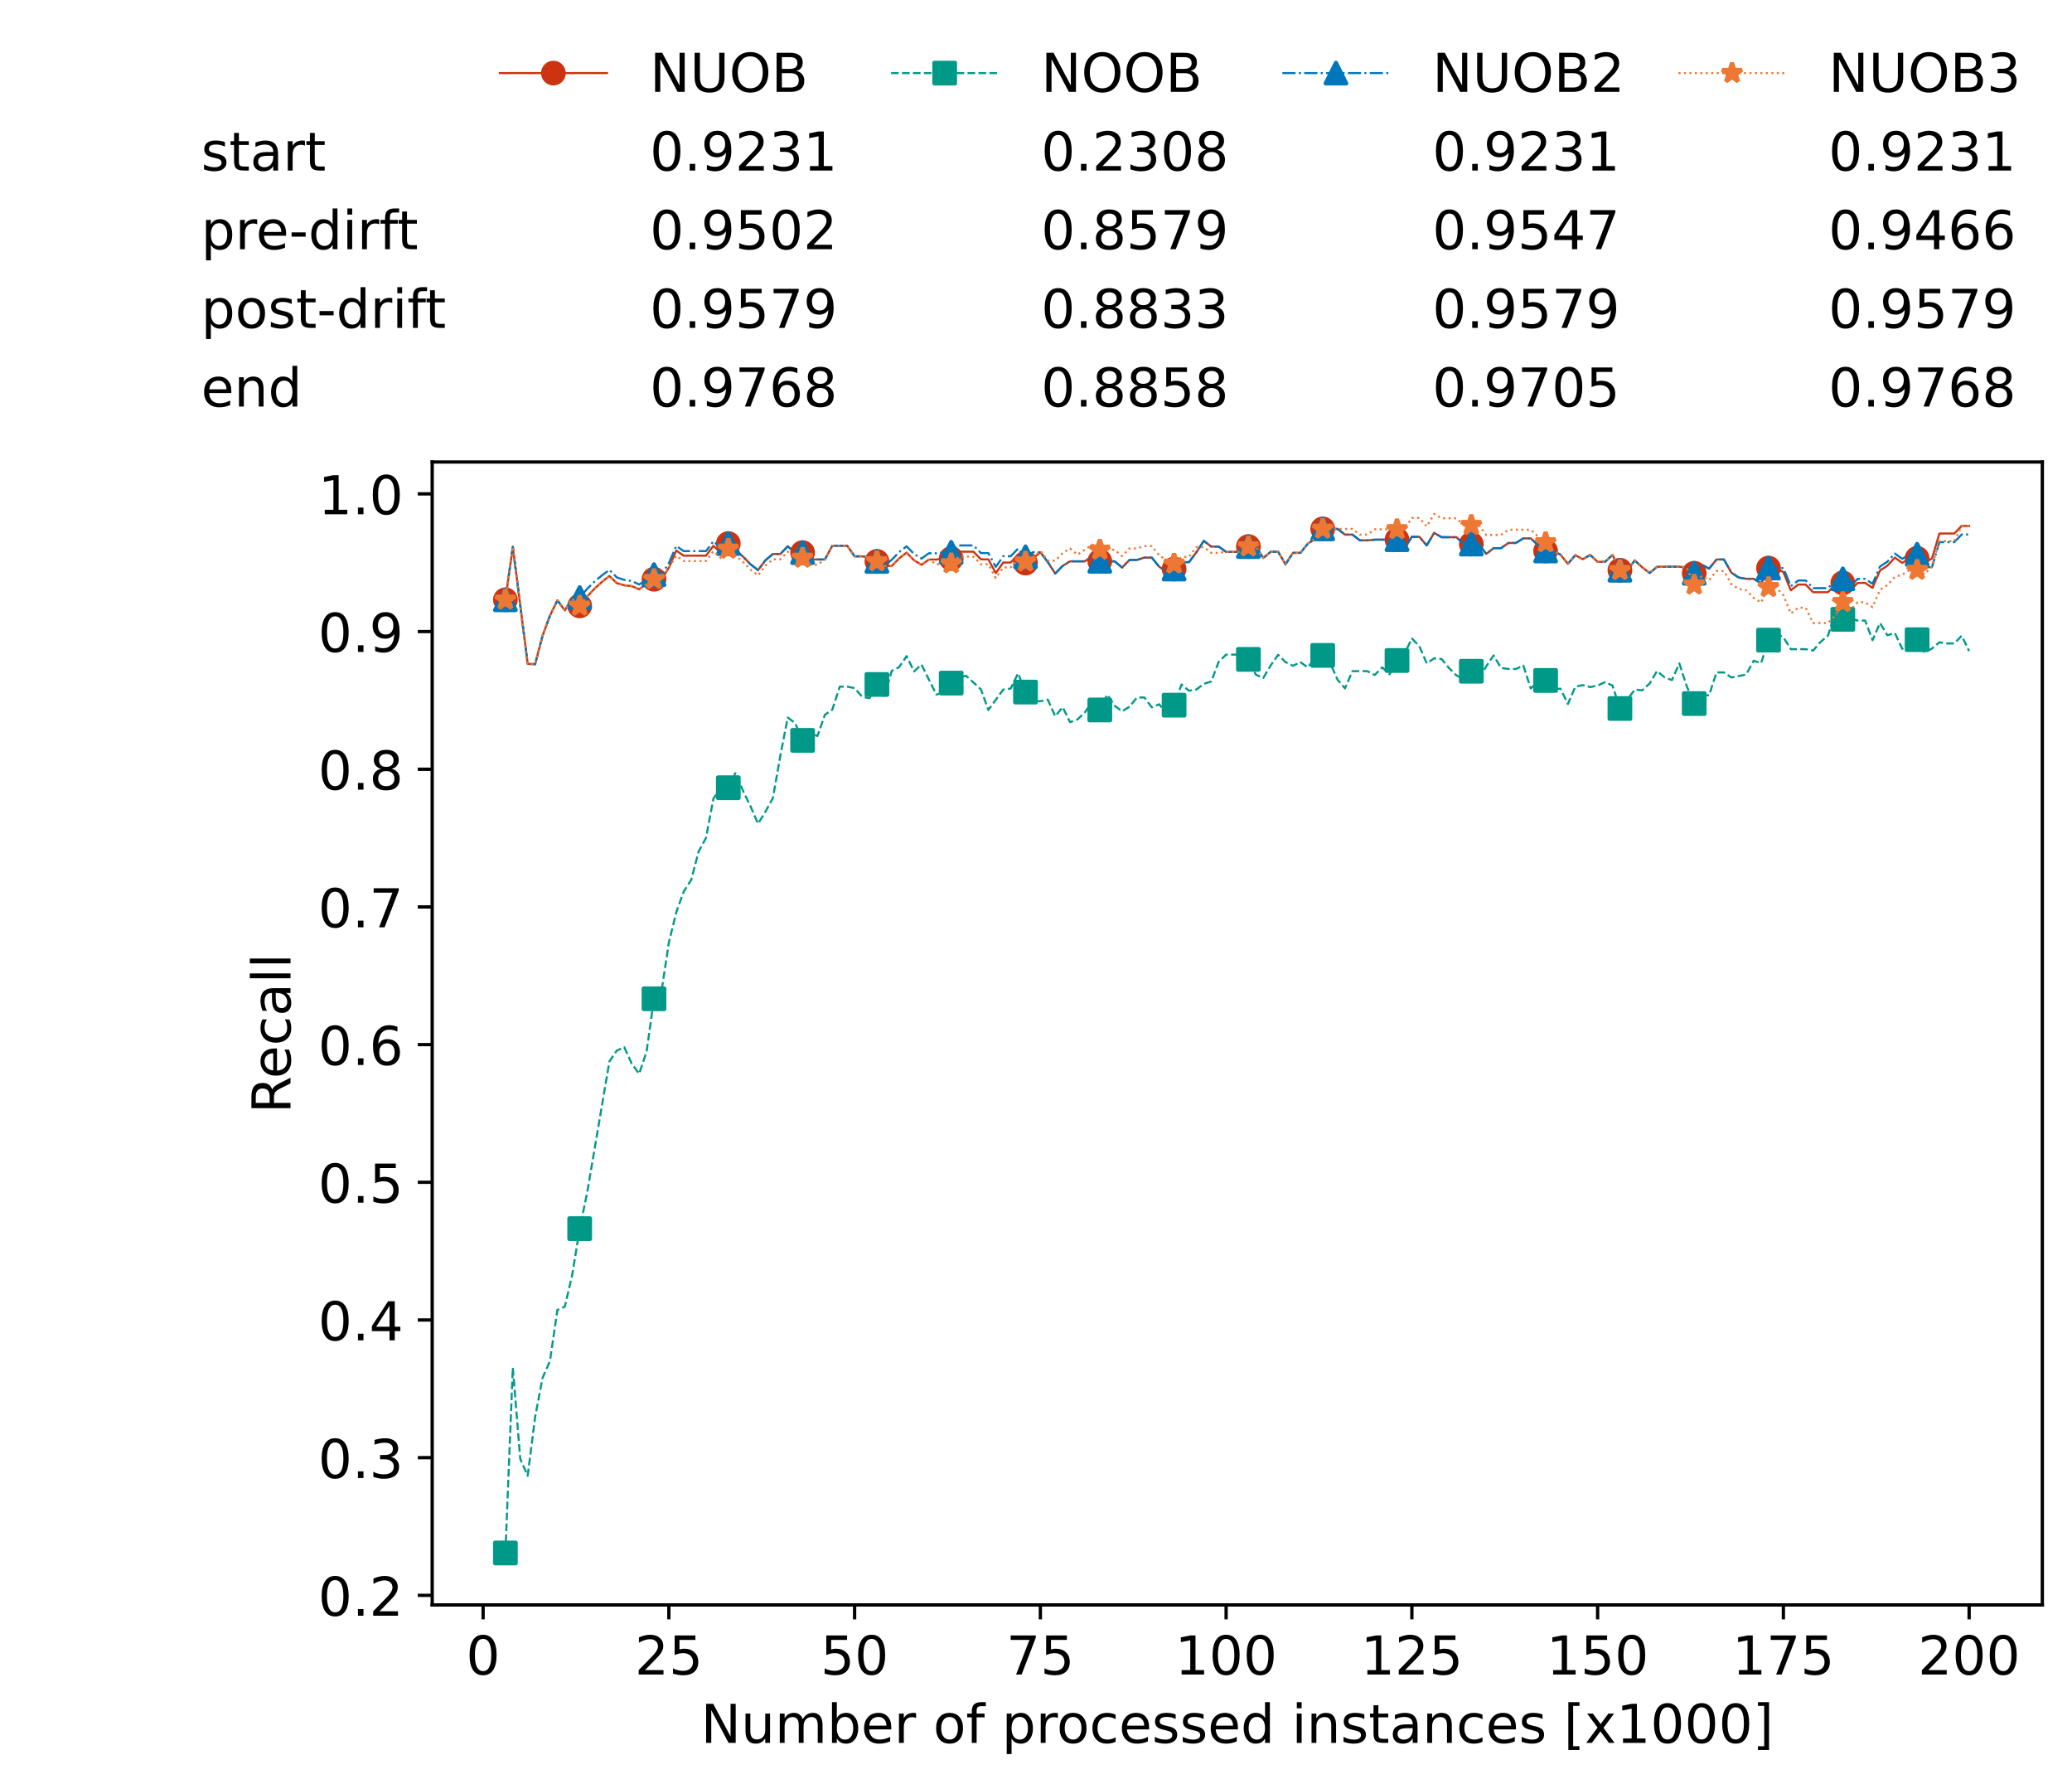<?xml version="1.0" encoding="utf-8" standalone="no"?>
<!DOCTYPE svg PUBLIC "-//W3C//DTD SVG 1.1//EN"
  "http://www.w3.org/Graphics/SVG/1.1/DTD/svg11.dtd">
<!-- Created with matplotlib (https://matplotlib.org/) -->
<svg height="432.615pt" version="1.1" viewBox="0 0 502.65 432.615" width="502.65pt" xmlns="http://www.w3.org/2000/svg" xmlns:xlink="http://www.w3.org/1999/xlink">
 <defs>
  <style type="text/css">*{stroke-linecap:butt;stroke-linejoin:round;}</style>
 </defs>
 <g id="figure_1">
  <g id="patch_1">
   <path d="M 0 432.615 
L 502.65 432.615 
L 502.65 0 
L 0 0 
z
" style="fill:#ffffff;"/>
  </g>
  <g id="axes_1">
   <g id="patch_2">
    <path d="M 104.85 389.252 
L 495.45 389.252 
L 495.45 112.052 
L 104.85 112.052 
z
" style="fill:#ffffff;"/>
   </g>
   <g id="matplotlib.axis_1">
    <g id="xtick_1">
     <g id="line2d_1">
      <defs>
       <path d="M 0 0 
L 0 3.5 
" id="mfc62ba53b1" style="stroke:#000000;stroke-width:0.8;"/>
      </defs>
      <g>
       <use style="stroke:#000000;stroke-width:0.8;" x="117.197" xlink:href="#mfc62ba53b1" y="389.252"/>
      </g>
     </g>
     <g id="text_1">
      <!-- 0 -->
      <g transform="translate(113.061 406.13)scale(0.13 -0.13)">
       <defs>
        <path d="M 31.781 66.406 
Q 24.172 66.406 20.328 58.906 
Q 16.5 51.422 16.5 36.375 
Q 16.5 21.391 20.328 13.891 
Q 24.172 6.391 31.781 6.391 
Q 39.453 6.391 43.281 13.891 
Q 47.125 21.391 47.125 36.375 
Q 47.125 51.422 43.281 58.906 
Q 39.453 66.406 31.781 66.406 
z
M 31.781 74.219 
Q 44.047 74.219 50.516 64.516 
Q 56.984 54.828 56.984 36.375 
Q 56.984 17.969 50.516 8.266 
Q 44.047 -1.422 31.781 -1.422 
Q 19.531 -1.422 13.062 8.266 
Q 6.594 17.969 6.594 36.375 
Q 6.594 54.828 13.062 64.516 
Q 19.531 74.219 31.781 74.219 
z
" id="DejaVuSans-48"/>
       </defs>
       <use xlink:href="#DejaVuSans-48"/>
      </g>
     </g>
    </g>
    <g id="xtick_2">
     <g id="line2d_2">
      <g>
       <use style="stroke:#000000;stroke-width:0.8;" x="162.259" xlink:href="#mfc62ba53b1" y="389.252"/>
      </g>
     </g>
     <g id="text_2">
      <!-- 25 -->
      <g transform="translate(153.988 406.13)scale(0.13 -0.13)">
       <defs>
        <path d="M 19.188 8.297 
L 53.609 8.297 
L 53.609 0 
L 7.328 0 
L 7.328 8.297 
Q 12.938 14.109 22.625 23.891 
Q 32.328 33.688 34.812 36.531 
Q 39.547 41.844 41.422 45.531 
Q 43.312 49.219 43.312 52.781 
Q 43.312 58.594 39.234 62.25 
Q 35.156 65.922 28.609 65.922 
Q 23.969 65.922 18.812 64.312 
Q 13.672 62.703 7.812 59.422 
L 7.812 69.391 
Q 13.766 71.781 18.938 73 
Q 24.125 74.219 28.422 74.219 
Q 39.75 74.219 46.484 68.547 
Q 53.219 62.891 53.219 53.422 
Q 53.219 48.922 51.531 44.891 
Q 49.859 40.875 45.406 35.406 
Q 44.188 33.984 37.641 27.219 
Q 31.109 20.453 19.188 8.297 
z
" id="DejaVuSans-50"/>
        <path d="M 10.797 72.906 
L 49.516 72.906 
L 49.516 64.594 
L 19.828 64.594 
L 19.828 46.734 
Q 21.969 47.469 24.109 47.828 
Q 26.266 48.188 28.422 48.188 
Q 40.625 48.188 47.75 41.5 
Q 54.891 34.812 54.891 23.391 
Q 54.891 11.625 47.562 5.094 
Q 40.234 -1.422 26.906 -1.422 
Q 22.312 -1.422 17.547 -0.641 
Q 12.797 0.141 7.719 1.703 
L 7.719 11.625 
Q 12.109 9.234 16.797 8.062 
Q 21.484 6.891 26.703 6.891 
Q 35.156 6.891 40.078 11.328 
Q 45.016 15.766 45.016 23.391 
Q 45.016 31 40.078 35.438 
Q 35.156 39.891 26.703 39.891 
Q 22.75 39.891 18.812 39.016 
Q 14.891 38.141 10.797 36.281 
z
" id="DejaVuSans-53"/>
       </defs>
       <use xlink:href="#DejaVuSans-50"/>
       <use x="63.623" xlink:href="#DejaVuSans-53"/>
      </g>
     </g>
    </g>
    <g id="xtick_3">
     <g id="line2d_3">
      <g>
       <use style="stroke:#000000;stroke-width:0.8;" x="207.322" xlink:href="#mfc62ba53b1" y="389.252"/>
      </g>
     </g>
     <g id="text_3">
      <!-- 50 -->
      <g transform="translate(199.05 406.13)scale(0.13 -0.13)">
       <use xlink:href="#DejaVuSans-53"/>
       <use x="63.623" xlink:href="#DejaVuSans-48"/>
      </g>
     </g>
    </g>
    <g id="xtick_4">
     <g id="line2d_4">
      <g>
       <use style="stroke:#000000;stroke-width:0.8;" x="252.384" xlink:href="#mfc62ba53b1" y="389.252"/>
      </g>
     </g>
     <g id="text_4">
      <!-- 75 -->
      <g transform="translate(244.113 406.13)scale(0.13 -0.13)">
       <defs>
        <path d="M 8.203 72.906 
L 55.078 72.906 
L 55.078 68.703 
L 28.609 0 
L 18.312 0 
L 43.219 64.594 
L 8.203 64.594 
z
" id="DejaVuSans-55"/>
       </defs>
       <use xlink:href="#DejaVuSans-55"/>
       <use x="63.623" xlink:href="#DejaVuSans-53"/>
      </g>
     </g>
    </g>
    <g id="xtick_5">
     <g id="line2d_5">
      <g>
       <use style="stroke:#000000;stroke-width:0.8;" x="297.446" xlink:href="#mfc62ba53b1" y="389.252"/>
      </g>
     </g>
     <g id="text_5">
      <!-- 100 -->
      <g transform="translate(285.039 406.13)scale(0.13 -0.13)">
       <defs>
        <path d="M 12.406 8.297 
L 28.516 8.297 
L 28.516 63.922 
L 10.984 60.406 
L 10.984 69.391 
L 28.422 72.906 
L 38.281 72.906 
L 38.281 8.297 
L 54.391 8.297 
L 54.391 0 
L 12.406 0 
z
" id="DejaVuSans-49"/>
       </defs>
       <use xlink:href="#DejaVuSans-49"/>
       <use x="63.623" xlink:href="#DejaVuSans-48"/>
       <use x="127.246" xlink:href="#DejaVuSans-48"/>
      </g>
     </g>
    </g>
    <g id="xtick_6">
     <g id="line2d_6">
      <g>
       <use style="stroke:#000000;stroke-width:0.8;" x="342.509" xlink:href="#mfc62ba53b1" y="389.252"/>
      </g>
     </g>
     <g id="text_6">
      <!-- 125 -->
      <g transform="translate(330.102 406.13)scale(0.13 -0.13)">
       <use xlink:href="#DejaVuSans-49"/>
       <use x="63.623" xlink:href="#DejaVuSans-50"/>
       <use x="127.246" xlink:href="#DejaVuSans-53"/>
      </g>
     </g>
    </g>
    <g id="xtick_7">
     <g id="line2d_7">
      <g>
       <use style="stroke:#000000;stroke-width:0.8;" x="387.571" xlink:href="#mfc62ba53b1" y="389.252"/>
      </g>
     </g>
     <g id="text_7">
      <!-- 150 -->
      <g transform="translate(375.164 406.13)scale(0.13 -0.13)">
       <use xlink:href="#DejaVuSans-49"/>
       <use x="63.623" xlink:href="#DejaVuSans-53"/>
       <use x="127.246" xlink:href="#DejaVuSans-48"/>
      </g>
     </g>
    </g>
    <g id="xtick_8">
     <g id="line2d_8">
      <g>
       <use style="stroke:#000000;stroke-width:0.8;" x="432.633" xlink:href="#mfc62ba53b1" y="389.252"/>
      </g>
     </g>
     <g id="text_8">
      <!-- 175 -->
      <g transform="translate(420.226 406.13)scale(0.13 -0.13)">
       <use xlink:href="#DejaVuSans-49"/>
       <use x="63.623" xlink:href="#DejaVuSans-55"/>
       <use x="127.246" xlink:href="#DejaVuSans-53"/>
      </g>
     </g>
    </g>
    <g id="xtick_9">
     <g id="line2d_9">
      <g>
       <use style="stroke:#000000;stroke-width:0.8;" x="477.695" xlink:href="#mfc62ba53b1" y="389.252"/>
      </g>
     </g>
     <g id="text_9">
      <!-- 200 -->
      <g transform="translate(465.289 406.13)scale(0.13 -0.13)">
       <use xlink:href="#DejaVuSans-50"/>
       <use x="63.623" xlink:href="#DejaVuSans-48"/>
       <use x="127.246" xlink:href="#DejaVuSans-48"/>
      </g>
     </g>
    </g>
    <g id="text_10">
     <!-- Number of processed instances [x1000] -->
     <g transform="translate(170.025 422.711)scale(0.13 -0.13)">
      <defs>
       <path d="M 9.812 72.906 
L 23.094 72.906 
L 55.422 11.922 
L 55.422 72.906 
L 64.984 72.906 
L 64.984 0 
L 51.703 0 
L 19.391 60.984 
L 19.391 0 
L 9.812 0 
z
" id="DejaVuSans-78"/>
       <path d="M 8.5 21.578 
L 8.5 54.688 
L 17.484 54.688 
L 17.484 21.922 
Q 17.484 14.156 20.5 10.266 
Q 23.531 6.391 29.594 6.391 
Q 36.859 6.391 41.078 11.031 
Q 45.312 15.672 45.312 23.688 
L 45.312 54.688 
L 54.297 54.688 
L 54.297 0 
L 45.312 0 
L 45.312 8.406 
Q 42.047 3.422 37.719 1 
Q 33.406 -1.422 27.688 -1.422 
Q 18.266 -1.422 13.375 4.438 
Q 8.5 10.297 8.5 21.578 
z
M 31.109 56 
z
" id="DejaVuSans-117"/>
       <path d="M 52 44.188 
Q 55.375 50.25 60.062 53.125 
Q 64.75 56 71.094 56 
Q 79.641 56 84.281 50.016 
Q 88.922 44.047 88.922 33.016 
L 88.922 0 
L 79.891 0 
L 79.891 32.719 
Q 79.891 40.578 77.094 44.375 
Q 74.312 48.188 68.609 48.188 
Q 61.625 48.188 57.562 43.547 
Q 53.516 38.922 53.516 30.906 
L 53.516 0 
L 44.484 0 
L 44.484 32.719 
Q 44.484 40.625 41.703 44.406 
Q 38.922 48.188 33.109 48.188 
Q 26.219 48.188 22.156 43.531 
Q 18.109 38.875 18.109 30.906 
L 18.109 0 
L 9.078 0 
L 9.078 54.688 
L 18.109 54.688 
L 18.109 46.188 
Q 21.188 51.219 25.484 53.609 
Q 29.781 56 35.688 56 
Q 41.656 56 45.828 52.969 
Q 50 49.953 52 44.188 
z
" id="DejaVuSans-109"/>
       <path d="M 48.688 27.297 
Q 48.688 37.203 44.609 42.844 
Q 40.531 48.484 33.406 48.484 
Q 26.266 48.484 22.188 42.844 
Q 18.109 37.203 18.109 27.297 
Q 18.109 17.391 22.188 11.75 
Q 26.266 6.109 33.406 6.109 
Q 40.531 6.109 44.609 11.75 
Q 48.688 17.391 48.688 27.297 
z
M 18.109 46.391 
Q 20.953 51.266 25.266 53.625 
Q 29.594 56 35.594 56 
Q 45.562 56 51.781 48.094 
Q 58.016 40.188 58.016 27.297 
Q 58.016 14.406 51.781 6.484 
Q 45.562 -1.422 35.594 -1.422 
Q 29.594 -1.422 25.266 0.953 
Q 20.953 3.328 18.109 8.203 
L 18.109 0 
L 9.078 0 
L 9.078 75.984 
L 18.109 75.984 
z
" id="DejaVuSans-98"/>
       <path d="M 56.203 29.594 
L 56.203 25.203 
L 14.891 25.203 
Q 15.484 15.922 20.484 11.062 
Q 25.484 6.203 34.422 6.203 
Q 39.594 6.203 44.453 7.469 
Q 49.312 8.734 54.109 11.281 
L 54.109 2.781 
Q 49.266 0.734 44.188 -0.344 
Q 39.109 -1.422 33.891 -1.422 
Q 20.797 -1.422 13.156 6.188 
Q 5.516 13.812 5.516 26.812 
Q 5.516 40.234 12.766 48.109 
Q 20.016 56 32.328 56 
Q 43.359 56 49.781 48.891 
Q 56.203 41.797 56.203 29.594 
z
M 47.219 32.234 
Q 47.125 39.594 43.094 43.984 
Q 39.062 48.391 32.422 48.391 
Q 24.906 48.391 20.391 44.141 
Q 15.875 39.891 15.188 32.172 
z
" id="DejaVuSans-101"/>
       <path d="M 41.109 46.297 
Q 39.594 47.172 37.812 47.578 
Q 36.031 48 33.891 48 
Q 26.266 48 22.188 43.047 
Q 18.109 38.094 18.109 28.812 
L 18.109 0 
L 9.078 0 
L 9.078 54.688 
L 18.109 54.688 
L 18.109 46.188 
Q 20.953 51.172 25.484 53.578 
Q 30.031 56 36.531 56 
Q 37.453 56 38.578 55.875 
Q 39.703 55.766 41.062 55.516 
z
" id="DejaVuSans-114"/>
       <path id="DejaVuSans-32"/>
       <path d="M 30.609 48.391 
Q 23.391 48.391 19.188 42.75 
Q 14.984 37.109 14.984 27.297 
Q 14.984 17.484 19.156 11.844 
Q 23.344 6.203 30.609 6.203 
Q 37.797 6.203 41.984 11.859 
Q 46.188 17.531 46.188 27.297 
Q 46.188 37.016 41.984 42.703 
Q 37.797 48.391 30.609 48.391 
z
M 30.609 56 
Q 42.328 56 49.016 48.375 
Q 55.719 40.766 55.719 27.297 
Q 55.719 13.875 49.016 6.219 
Q 42.328 -1.422 30.609 -1.422 
Q 18.844 -1.422 12.172 6.219 
Q 5.516 13.875 5.516 27.297 
Q 5.516 40.766 12.172 48.375 
Q 18.844 56 30.609 56 
z
" id="DejaVuSans-111"/>
       <path d="M 37.109 75.984 
L 37.109 68.5 
L 28.516 68.5 
Q 23.688 68.5 21.797 66.547 
Q 19.922 64.594 19.922 59.516 
L 19.922 54.688 
L 34.719 54.688 
L 34.719 47.703 
L 19.922 47.703 
L 19.922 0 
L 10.891 0 
L 10.891 47.703 
L 2.297 47.703 
L 2.297 54.688 
L 10.891 54.688 
L 10.891 58.5 
Q 10.891 67.625 15.141 71.797 
Q 19.391 75.984 28.609 75.984 
z
" id="DejaVuSans-102"/>
       <path d="M 18.109 8.203 
L 18.109 -20.797 
L 9.078 -20.797 
L 9.078 54.688 
L 18.109 54.688 
L 18.109 46.391 
Q 20.953 51.266 25.266 53.625 
Q 29.594 56 35.594 56 
Q 45.562 56 51.781 48.094 
Q 58.016 40.188 58.016 27.297 
Q 58.016 14.406 51.781 6.484 
Q 45.562 -1.422 35.594 -1.422 
Q 29.594 -1.422 25.266 0.953 
Q 20.953 3.328 18.109 8.203 
z
M 48.688 27.297 
Q 48.688 37.203 44.609 42.844 
Q 40.531 48.484 33.406 48.484 
Q 26.266 48.484 22.188 42.844 
Q 18.109 37.203 18.109 27.297 
Q 18.109 17.391 22.188 11.75 
Q 26.266 6.109 33.406 6.109 
Q 40.531 6.109 44.609 11.75 
Q 48.688 17.391 48.688 27.297 
z
" id="DejaVuSans-112"/>
       <path d="M 48.781 52.594 
L 48.781 44.188 
Q 44.969 46.297 41.141 47.344 
Q 37.312 48.391 33.406 48.391 
Q 24.656 48.391 19.812 42.844 
Q 14.984 37.312 14.984 27.297 
Q 14.984 17.281 19.812 11.734 
Q 24.656 6.203 33.406 6.203 
Q 37.312 6.203 41.141 7.25 
Q 44.969 8.297 48.781 10.406 
L 48.781 2.094 
Q 45.016 0.344 40.984 -0.531 
Q 36.969 -1.422 32.422 -1.422 
Q 20.062 -1.422 12.781 6.344 
Q 5.516 14.109 5.516 27.297 
Q 5.516 40.672 12.859 48.328 
Q 20.219 56 33.016 56 
Q 37.156 56 41.109 55.141 
Q 45.062 54.297 48.781 52.594 
z
" id="DejaVuSans-99"/>
       <path d="M 44.281 53.078 
L 44.281 44.578 
Q 40.484 46.531 36.375 47.5 
Q 32.281 48.484 27.875 48.484 
Q 21.188 48.484 17.844 46.438 
Q 14.5 44.391 14.5 40.281 
Q 14.5 37.156 16.891 35.375 
Q 19.281 33.594 26.516 31.984 
L 29.594 31.297 
Q 39.156 29.25 43.188 25.516 
Q 47.219 21.781 47.219 15.094 
Q 47.219 7.469 41.188 3.016 
Q 35.156 -1.422 24.609 -1.422 
Q 20.219 -1.422 15.453 -0.562 
Q 10.688 0.297 5.422 2 
L 5.422 11.281 
Q 10.406 8.688 15.234 7.391 
Q 20.062 6.109 24.812 6.109 
Q 31.156 6.109 34.562 8.281 
Q 37.984 10.453 37.984 14.406 
Q 37.984 18.062 35.516 20.016 
Q 33.062 21.969 24.703 23.781 
L 21.578 24.516 
Q 13.234 26.266 9.516 29.906 
Q 5.812 33.547 5.812 39.891 
Q 5.812 47.609 11.281 51.797 
Q 16.75 56 26.812 56 
Q 31.781 56 36.172 55.266 
Q 40.578 54.547 44.281 53.078 
z
" id="DejaVuSans-115"/>
       <path d="M 45.406 46.391 
L 45.406 75.984 
L 54.391 75.984 
L 54.391 0 
L 45.406 0 
L 45.406 8.203 
Q 42.578 3.328 38.25 0.953 
Q 33.938 -1.422 27.875 -1.422 
Q 17.969 -1.422 11.734 6.484 
Q 5.516 14.406 5.516 27.297 
Q 5.516 40.188 11.734 48.094 
Q 17.969 56 27.875 56 
Q 33.938 56 38.25 53.625 
Q 42.578 51.266 45.406 46.391 
z
M 14.797 27.297 
Q 14.797 17.391 18.875 11.75 
Q 22.953 6.109 30.078 6.109 
Q 37.203 6.109 41.297 11.75 
Q 45.406 17.391 45.406 27.297 
Q 45.406 37.203 41.297 42.844 
Q 37.203 48.484 30.078 48.484 
Q 22.953 48.484 18.875 42.844 
Q 14.797 37.203 14.797 27.297 
z
" id="DejaVuSans-100"/>
       <path d="M 9.422 54.688 
L 18.406 54.688 
L 18.406 0 
L 9.422 0 
z
M 9.422 75.984 
L 18.406 75.984 
L 18.406 64.594 
L 9.422 64.594 
z
" id="DejaVuSans-105"/>
       <path d="M 54.891 33.016 
L 54.891 0 
L 45.906 0 
L 45.906 32.719 
Q 45.906 40.484 42.875 44.328 
Q 39.844 48.188 33.797 48.188 
Q 26.516 48.188 22.312 43.547 
Q 18.109 38.922 18.109 30.906 
L 18.109 0 
L 9.078 0 
L 9.078 54.688 
L 18.109 54.688 
L 18.109 46.188 
Q 21.344 51.125 25.703 53.562 
Q 30.078 56 35.797 56 
Q 45.219 56 50.047 50.172 
Q 54.891 44.344 54.891 33.016 
z
" id="DejaVuSans-110"/>
       <path d="M 18.312 70.219 
L 18.312 54.688 
L 36.812 54.688 
L 36.812 47.703 
L 18.312 47.703 
L 18.312 18.016 
Q 18.312 11.328 20.141 9.422 
Q 21.969 7.516 27.594 7.516 
L 36.812 7.516 
L 36.812 0 
L 27.594 0 
Q 17.188 0 13.234 3.875 
Q 9.281 7.766 9.281 18.016 
L 9.281 47.703 
L 2.688 47.703 
L 2.688 54.688 
L 9.281 54.688 
L 9.281 70.219 
z
" id="DejaVuSans-116"/>
       <path d="M 34.281 27.484 
Q 23.391 27.484 19.188 25 
Q 14.984 22.516 14.984 16.5 
Q 14.984 11.719 18.141 8.906 
Q 21.297 6.109 26.703 6.109 
Q 34.188 6.109 38.703 11.406 
Q 43.219 16.703 43.219 25.484 
L 43.219 27.484 
z
M 52.203 31.203 
L 52.203 0 
L 43.219 0 
L 43.219 8.297 
Q 40.141 3.328 35.547 0.953 
Q 30.953 -1.422 24.312 -1.422 
Q 15.922 -1.422 10.953 3.297 
Q 6 8.016 6 15.922 
Q 6 25.141 12.172 29.828 
Q 18.359 34.516 30.609 34.516 
L 43.219 34.516 
L 43.219 35.406 
Q 43.219 41.609 39.141 45 
Q 35.062 48.391 27.688 48.391 
Q 23 48.391 18.547 47.266 
Q 14.109 46.141 10.016 43.891 
L 10.016 52.203 
Q 14.938 54.109 19.578 55.047 
Q 24.219 56 28.609 56 
Q 40.484 56 46.344 49.844 
Q 52.203 43.703 52.203 31.203 
z
" id="DejaVuSans-97"/>
       <path d="M 8.594 75.984 
L 29.297 75.984 
L 29.297 69 
L 17.578 69 
L 17.578 -6.203 
L 29.297 -6.203 
L 29.297 -13.188 
L 8.594 -13.188 
z
" id="DejaVuSans-91"/>
       <path d="M 54.891 54.688 
L 35.109 28.078 
L 55.906 0 
L 45.312 0 
L 29.391 21.484 
L 13.484 0 
L 2.875 0 
L 24.125 28.609 
L 4.688 54.688 
L 15.281 54.688 
L 29.781 35.203 
L 44.281 54.688 
z
" id="DejaVuSans-120"/>
       <path d="M 30.422 75.984 
L 30.422 -13.188 
L 9.719 -13.188 
L 9.719 -6.203 
L 21.391 -6.203 
L 21.391 69 
L 9.719 69 
L 9.719 75.984 
z
" id="DejaVuSans-93"/>
      </defs>
      <use xlink:href="#DejaVuSans-78"/>
      <use x="74.805" xlink:href="#DejaVuSans-117"/>
      <use x="138.184" xlink:href="#DejaVuSans-109"/>
      <use x="235.596" xlink:href="#DejaVuSans-98"/>
      <use x="299.072" xlink:href="#DejaVuSans-101"/>
      <use x="360.596" xlink:href="#DejaVuSans-114"/>
      <use x="401.709" xlink:href="#DejaVuSans-32"/>
      <use x="433.496" xlink:href="#DejaVuSans-111"/>
      <use x="494.678" xlink:href="#DejaVuSans-102"/>
      <use x="529.883" xlink:href="#DejaVuSans-32"/>
      <use x="561.67" xlink:href="#DejaVuSans-112"/>
      <use x="625.146" xlink:href="#DejaVuSans-114"/>
      <use x="664.01" xlink:href="#DejaVuSans-111"/>
      <use x="725.191" xlink:href="#DejaVuSans-99"/>
      <use x="780.172" xlink:href="#DejaVuSans-101"/>
      <use x="841.695" xlink:href="#DejaVuSans-115"/>
      <use x="893.795" xlink:href="#DejaVuSans-115"/>
      <use x="945.895" xlink:href="#DejaVuSans-101"/>
      <use x="1007.418" xlink:href="#DejaVuSans-100"/>
      <use x="1070.895" xlink:href="#DejaVuSans-32"/>
      <use x="1102.682" xlink:href="#DejaVuSans-105"/>
      <use x="1130.465" xlink:href="#DejaVuSans-110"/>
      <use x="1193.844" xlink:href="#DejaVuSans-115"/>
      <use x="1245.943" xlink:href="#DejaVuSans-116"/>
      <use x="1285.152" xlink:href="#DejaVuSans-97"/>
      <use x="1346.432" xlink:href="#DejaVuSans-110"/>
      <use x="1409.811" xlink:href="#DejaVuSans-99"/>
      <use x="1464.791" xlink:href="#DejaVuSans-101"/>
      <use x="1526.314" xlink:href="#DejaVuSans-115"/>
      <use x="1578.414" xlink:href="#DejaVuSans-32"/>
      <use x="1610.201" xlink:href="#DejaVuSans-91"/>
      <use x="1649.215" xlink:href="#DejaVuSans-120"/>
      <use x="1708.395" xlink:href="#DejaVuSans-49"/>
      <use x="1772.018" xlink:href="#DejaVuSans-48"/>
      <use x="1835.641" xlink:href="#DejaVuSans-48"/>
      <use x="1899.264" xlink:href="#DejaVuSans-48"/>
      <use x="1962.887" xlink:href="#DejaVuSans-93"/>
     </g>
    </g>
   </g>
   <g id="matplotlib.axis_2">
    <g id="ytick_1">
     <g id="line2d_10">
      <defs>
       <path d="M 0 0 
L -3.5 0 
" id="m566d1d42f6" style="stroke:#000000;stroke-width:0.8;"/>
      </defs>
      <g>
       <use style="stroke:#000000;stroke-width:0.8;" x="104.85" xlink:href="#m566d1d42f6" y="386.927"/>
      </g>
     </g>
     <g id="text_11">
      <!-- 0.2 -->
      <g transform="translate(77.176 391.866)scale(0.13 -0.13)">
       <defs>
        <path d="M 10.688 12.406 
L 21 12.406 
L 21 0 
L 10.688 0 
z
" id="DejaVuSans-46"/>
       </defs>
       <use xlink:href="#DejaVuSans-48"/>
       <use x="63.623" xlink:href="#DejaVuSans-46"/>
       <use x="95.41" xlink:href="#DejaVuSans-50"/>
      </g>
     </g>
    </g>
    <g id="ytick_2">
     <g id="line2d_11">
      <g>
       <use style="stroke:#000000;stroke-width:0.8;" x="104.85" xlink:href="#m566d1d42f6" y="353.534"/>
      </g>
     </g>
     <g id="text_12">
      <!-- 0.3 -->
      <g transform="translate(77.176 358.473)scale(0.13 -0.13)">
       <defs>
        <path d="M 40.578 39.312 
Q 47.656 37.797 51.625 33 
Q 55.609 28.219 55.609 21.188 
Q 55.609 10.406 48.188 4.484 
Q 40.766 -1.422 27.094 -1.422 
Q 22.516 -1.422 17.656 -0.516 
Q 12.797 0.391 7.625 2.203 
L 7.625 11.719 
Q 11.719 9.328 16.594 8.109 
Q 21.484 6.891 26.812 6.891 
Q 36.078 6.891 40.938 10.547 
Q 45.797 14.203 45.797 21.188 
Q 45.797 27.641 41.281 31.266 
Q 36.766 34.906 28.719 34.906 
L 20.219 34.906 
L 20.219 43.016 
L 29.109 43.016 
Q 36.375 43.016 40.234 45.922 
Q 44.094 48.828 44.094 54.297 
Q 44.094 59.906 40.109 62.906 
Q 36.141 65.922 28.719 65.922 
Q 24.656 65.922 20.016 65.031 
Q 15.375 64.156 9.812 62.312 
L 9.812 71.094 
Q 15.438 72.656 20.344 73.438 
Q 25.25 74.219 29.594 74.219 
Q 40.828 74.219 47.359 69.109 
Q 53.906 64.016 53.906 55.328 
Q 53.906 49.266 50.438 45.094 
Q 46.969 40.922 40.578 39.312 
z
" id="DejaVuSans-51"/>
       </defs>
       <use xlink:href="#DejaVuSans-48"/>
       <use x="63.623" xlink:href="#DejaVuSans-46"/>
       <use x="95.41" xlink:href="#DejaVuSans-51"/>
      </g>
     </g>
    </g>
    <g id="ytick_3">
     <g id="line2d_12">
      <g>
       <use style="stroke:#000000;stroke-width:0.8;" x="104.85" xlink:href="#m566d1d42f6" y="320.14"/>
      </g>
     </g>
     <g id="text_13">
      <!-- 0.4 -->
      <g transform="translate(77.176 325.079)scale(0.13 -0.13)">
       <defs>
        <path d="M 37.797 64.312 
L 12.891 25.391 
L 37.797 25.391 
z
M 35.203 72.906 
L 47.609 72.906 
L 47.609 25.391 
L 58.016 25.391 
L 58.016 17.188 
L 47.609 17.188 
L 47.609 0 
L 37.797 0 
L 37.797 17.188 
L 4.891 17.188 
L 4.891 26.703 
z
" id="DejaVuSans-52"/>
       </defs>
       <use xlink:href="#DejaVuSans-48"/>
       <use x="63.623" xlink:href="#DejaVuSans-46"/>
       <use x="95.41" xlink:href="#DejaVuSans-52"/>
      </g>
     </g>
    </g>
    <g id="ytick_4">
     <g id="line2d_13">
      <g>
       <use style="stroke:#000000;stroke-width:0.8;" x="104.85" xlink:href="#m566d1d42f6" y="286.747"/>
      </g>
     </g>
     <g id="text_14">
      <!-- 0.5 -->
      <g transform="translate(77.176 291.686)scale(0.13 -0.13)">
       <use xlink:href="#DejaVuSans-48"/>
       <use x="63.623" xlink:href="#DejaVuSans-46"/>
       <use x="95.41" xlink:href="#DejaVuSans-53"/>
      </g>
     </g>
    </g>
    <g id="ytick_5">
     <g id="line2d_14">
      <g>
       <use style="stroke:#000000;stroke-width:0.8;" x="104.85" xlink:href="#m566d1d42f6" y="253.354"/>
      </g>
     </g>
     <g id="text_15">
      <!-- 0.6 -->
      <g transform="translate(77.176 258.293)scale(0.13 -0.13)">
       <defs>
        <path d="M 33.016 40.375 
Q 26.375 40.375 22.484 35.828 
Q 18.609 31.297 18.609 23.391 
Q 18.609 15.531 22.484 10.953 
Q 26.375 6.391 33.016 6.391 
Q 39.656 6.391 43.531 10.953 
Q 47.406 15.531 47.406 23.391 
Q 47.406 31.297 43.531 35.828 
Q 39.656 40.375 33.016 40.375 
z
M 52.594 71.297 
L 52.594 62.312 
Q 48.875 64.062 45.094 64.984 
Q 41.312 65.922 37.594 65.922 
Q 27.828 65.922 22.672 59.328 
Q 17.531 52.734 16.797 39.406 
Q 19.672 43.656 24.016 45.922 
Q 28.375 48.188 33.594 48.188 
Q 44.578 48.188 50.953 41.516 
Q 57.328 34.859 57.328 23.391 
Q 57.328 12.156 50.688 5.359 
Q 44.047 -1.422 33.016 -1.422 
Q 20.359 -1.422 13.672 8.266 
Q 6.984 17.969 6.984 36.375 
Q 6.984 53.656 15.188 63.938 
Q 23.391 74.219 37.203 74.219 
Q 40.922 74.219 44.703 73.484 
Q 48.484 72.75 52.594 71.297 
z
" id="DejaVuSans-54"/>
       </defs>
       <use xlink:href="#DejaVuSans-48"/>
       <use x="63.623" xlink:href="#DejaVuSans-46"/>
       <use x="95.41" xlink:href="#DejaVuSans-54"/>
      </g>
     </g>
    </g>
    <g id="ytick_6">
     <g id="line2d_15">
      <g>
       <use style="stroke:#000000;stroke-width:0.8;" x="104.85" xlink:href="#m566d1d42f6" y="219.961"/>
      </g>
     </g>
     <g id="text_16">
      <!-- 0.7 -->
      <g transform="translate(77.176 224.9)scale(0.13 -0.13)">
       <use xlink:href="#DejaVuSans-48"/>
       <use x="63.623" xlink:href="#DejaVuSans-46"/>
       <use x="95.41" xlink:href="#DejaVuSans-55"/>
      </g>
     </g>
    </g>
    <g id="ytick_7">
     <g id="line2d_16">
      <g>
       <use style="stroke:#000000;stroke-width:0.8;" x="104.85" xlink:href="#m566d1d42f6" y="186.568"/>
      </g>
     </g>
     <g id="text_17">
      <!-- 0.8 -->
      <g transform="translate(77.176 191.507)scale(0.13 -0.13)">
       <defs>
        <path d="M 31.781 34.625 
Q 24.75 34.625 20.719 30.859 
Q 16.703 27.094 16.703 20.516 
Q 16.703 13.922 20.719 10.156 
Q 24.75 6.391 31.781 6.391 
Q 38.812 6.391 42.859 10.172 
Q 46.922 13.969 46.922 20.516 
Q 46.922 27.094 42.891 30.859 
Q 38.875 34.625 31.781 34.625 
z
M 21.922 38.812 
Q 15.578 40.375 12.031 44.719 
Q 8.5 49.078 8.5 55.328 
Q 8.5 64.062 14.719 69.141 
Q 20.953 74.219 31.781 74.219 
Q 42.672 74.219 48.875 69.141 
Q 55.078 64.062 55.078 55.328 
Q 55.078 49.078 51.531 44.719 
Q 48 40.375 41.703 38.812 
Q 48.828 37.156 52.797 32.312 
Q 56.781 27.484 56.781 20.516 
Q 56.781 9.906 50.312 4.234 
Q 43.844 -1.422 31.781 -1.422 
Q 19.734 -1.422 13.25 4.234 
Q 6.781 9.906 6.781 20.516 
Q 6.781 27.484 10.781 32.312 
Q 14.797 37.156 21.922 38.812 
z
M 18.312 54.391 
Q 18.312 48.734 21.844 45.562 
Q 25.391 42.391 31.781 42.391 
Q 38.141 42.391 41.719 45.562 
Q 45.312 48.734 45.312 54.391 
Q 45.312 60.062 41.719 63.234 
Q 38.141 66.406 31.781 66.406 
Q 25.391 66.406 21.844 63.234 
Q 18.312 60.062 18.312 54.391 
z
" id="DejaVuSans-56"/>
       </defs>
       <use xlink:href="#DejaVuSans-48"/>
       <use x="63.623" xlink:href="#DejaVuSans-46"/>
       <use x="95.41" xlink:href="#DejaVuSans-56"/>
      </g>
     </g>
    </g>
    <g id="ytick_8">
     <g id="line2d_17">
      <g>
       <use style="stroke:#000000;stroke-width:0.8;" x="104.85" xlink:href="#m566d1d42f6" y="153.175"/>
      </g>
     </g>
     <g id="text_18">
      <!-- 0.9 -->
      <g transform="translate(77.176 158.114)scale(0.13 -0.13)">
       <defs>
        <path d="M 10.984 1.516 
L 10.984 10.5 
Q 14.703 8.734 18.5 7.812 
Q 22.312 6.891 25.984 6.891 
Q 35.75 6.891 40.891 13.453 
Q 46.047 20.016 46.781 33.406 
Q 43.953 29.203 39.594 26.953 
Q 35.25 24.703 29.984 24.703 
Q 19.047 24.703 12.672 31.312 
Q 6.297 37.938 6.297 49.422 
Q 6.297 60.641 12.938 67.422 
Q 19.578 74.219 30.609 74.219 
Q 43.266 74.219 49.922 64.516 
Q 56.594 54.828 56.594 36.375 
Q 56.594 19.141 48.406 8.859 
Q 40.234 -1.422 26.422 -1.422 
Q 22.703 -1.422 18.891 -0.688 
Q 15.094 0.047 10.984 1.516 
z
M 30.609 32.422 
Q 37.25 32.422 41.125 36.953 
Q 45.016 41.5 45.016 49.422 
Q 45.016 57.281 41.125 61.844 
Q 37.25 66.406 30.609 66.406 
Q 23.969 66.406 20.094 61.844 
Q 16.219 57.281 16.219 49.422 
Q 16.219 41.5 20.094 36.953 
Q 23.969 32.422 30.609 32.422 
z
" id="DejaVuSans-57"/>
       </defs>
       <use xlink:href="#DejaVuSans-48"/>
       <use x="63.623" xlink:href="#DejaVuSans-46"/>
       <use x="95.41" xlink:href="#DejaVuSans-57"/>
      </g>
     </g>
    </g>
    <g id="ytick_9">
     <g id="line2d_18">
      <g>
       <use style="stroke:#000000;stroke-width:0.8;" x="104.85" xlink:href="#m566d1d42f6" y="119.782"/>
      </g>
     </g>
     <g id="text_19">
      <!-- 1.0 -->
      <g transform="translate(77.176 124.721)scale(0.13 -0.13)">
       <use xlink:href="#DejaVuSans-49"/>
       <use x="63.623" xlink:href="#DejaVuSans-46"/>
       <use x="95.41" xlink:href="#DejaVuSans-48"/>
      </g>
     </g>
    </g>
    <g id="text_20">
     <!-- Recall -->
     <g transform="translate(70.472 270.044)rotate(-90)scale(0.13 -0.13)">
      <defs>
       <path d="M 44.391 34.188 
Q 47.562 33.109 50.562 29.594 
Q 53.562 26.078 56.594 19.922 
L 66.609 0 
L 56 0 
L 46.688 18.703 
Q 43.062 26.031 39.672 28.422 
Q 36.281 30.812 30.422 30.812 
L 19.672 30.812 
L 19.672 0 
L 9.812 0 
L 9.812 72.906 
L 32.078 72.906 
Q 44.578 72.906 50.734 67.672 
Q 56.891 62.453 56.891 51.906 
Q 56.891 45.016 53.688 40.469 
Q 50.484 35.938 44.391 34.188 
z
M 19.672 64.797 
L 19.672 38.922 
L 32.078 38.922 
Q 39.203 38.922 42.844 42.219 
Q 46.484 45.516 46.484 51.906 
Q 46.484 58.297 42.844 61.547 
Q 39.203 64.797 32.078 64.797 
z
" id="DejaVuSans-82"/>
       <path d="M 9.422 75.984 
L 18.406 75.984 
L 18.406 0 
L 9.422 0 
z
" id="DejaVuSans-108"/>
      </defs>
      <use xlink:href="#DejaVuSans-82"/>
      <use x="64.982" xlink:href="#DejaVuSans-101"/>
      <use x="126.506" xlink:href="#DejaVuSans-99"/>
      <use x="181.486" xlink:href="#DejaVuSans-97"/>
      <use x="242.766" xlink:href="#DejaVuSans-108"/>
      <use x="270.549" xlink:href="#DejaVuSans-108"/>
     </g>
    </g>
   </g>
   <g id="line2d_19"/>
   <g id="line2d_20"/>
   <g id="line2d_21"/>
   <g id="line2d_22"/>
   <g id="line2d_23"/>
   <g id="line2d_24">
    <path clip-path="url(#p46b562ad1a)" d="M 122.605 145.469 
L 124.407 132.625 
L 128.012 160.988 
L 129.815 161.095 
L 131.617 154.21 
L 133.419 149.291 
L 135.222 145.603 
L 137.024 148.034 
L 138.827 145.209 
L 140.629 146.945 
L 142.432 144.682 
L 144.234 142.766 
L 146.037 141.124 
L 147.839 139.702 
L 149.642 141.438 
L 151.444 141.95 
L 153.247 142.146 
L 155.049 142.921 
L 158.654 140.48 
L 160.457 140.48 
L 162.259 137.697 
L 164.062 133.523 
L 165.864 134.775 
L 171.272 134.775 
L 173.074 132.39 
L 174.877 134.06 
L 176.679 131.834 
L 178.482 133.503 
L 180.284 135.021 
L 182.087 136.876 
L 183.889 138.268 
L 185.692 135.882 
L 187.494 134.365 
L 189.297 134.365 
L 191.099 132.509 
L 192.902 134.027 
L 194.704 134.027 
L 196.507 135.697 
L 200.112 135.697 
L 201.914 132.358 
L 205.519 132.358 
L 207.322 134.926 
L 209.124 134.926 
L 210.927 135.112 
L 214.532 137.268 
L 216.334 137.268 
L 218.137 135.413 
L 219.939 134.022 
L 221.742 135.877 
L 223.544 136.99 
L 225.347 135.706 
L 227.149 135.706 
L 228.952 135.472 
L 230.754 135.472 
L 232.557 133.803 
L 236.162 133.803 
L 237.964 135.658 
L 239.767 135.658 
L 241.569 138.997 
L 243.372 136.428 
L 245.174 136.428 
L 246.976 134.573 
L 248.779 136.565 
L 250.581 135.452 
L 252.384 133.934 
L 254.186 136.32 
L 255.989 139.102 
L 257.791 137.247 
L 259.594 136.134 
L 263.199 136.134 
L 265.001 134.85 
L 266.804 136.134 
L 270.409 136.134 
L 272.211 137.652 
L 274.014 135.797 
L 275.816 135.797 
L 277.619 135.24 
L 279.421 135.24 
L 281.224 137.467 
L 283.026 138.659 
L 284.829 138.009 
L 286.631 136.339 
L 288.434 136.339 
L 290.236 133.954 
L 292.039 131.171 
L 293.841 132.562 
L 295.644 132.562 
L 297.446 133.847 
L 301.051 133.847 
L 302.854 132.562 
L 304.656 132.562 
L 306.459 135.345 
L 308.261 133.827 
L 310.064 133.827 
L 311.866 136.863 
L 313.669 134.08 
L 315.471 134.08 
L 317.274 131.854 
L 319.076 130.661 
L 320.879 128.276 
L 324.484 128.276 
L 326.286 129.668 
L 328.089 129.668 
L 329.891 131.059 
L 331.694 131.059 
L 333.496 130.888 
L 338.904 130.888 
L 340.706 132.975 
L 342.509 130.192 
L 344.311 130.192 
L 346.114 132.279 
L 347.916 129.243 
L 349.719 130.287 
L 353.324 130.287 
L 355.126 131.957 
L 358.731 131.957 
L 360.533 134.342 
L 362.336 132.95 
L 364.138 132.95 
L 365.941 131.685 
L 367.743 131.685 
L 369.546 130.572 
L 371.348 130.572 
L 373.151 132.242 
L 374.953 133.633 
L 376.756 133.633 
L 378.558 134.512 
L 380.361 136.738 
L 382.163 134.651 
L 383.966 135.633 
L 385.768 134.59 
L 387.571 136.26 
L 389.373 136.26 
L 391.176 134.59 
L 392.978 138.3 
L 394.781 138.3 
L 396.583 135.915 
L 398.386 137.585 
L 400.188 138.976 
L 401.991 137.458 
L 407.398 137.458 
L 409.201 137.644 
L 411.003 139.035 
L 412.806 136.948 
L 414.608 137.924 
L 416.411 135.698 
L 418.213 135.698 
L 420.016 138.89 
L 421.818 140.083 
L 423.621 140.378 
L 425.423 140.378 
L 427.226 141.491 
L 429.028 137.78 
L 430.831 137.78 
L 432.633 138.762 
L 434.436 143.164 
L 436.238 141.773 
L 438.041 141.773 
L 439.843 143.628 
L 443.448 143.628 
L 445.251 141.773 
L 447.053 141.375 
L 448.856 143.23 
L 450.658 141.375 
L 452.461 141.375 
L 454.263 142.568 
L 456.066 138.394 
L 457.868 137.201 
L 459.671 135.237 
L 461.473 136.521 
L 463.276 135.408 
L 465.078 135.408 
L 466.881 136.452 
L 468.683 135.47 
L 470.485 129.398 
L 474.09 129.398 
L 475.893 127.543 
L 477.695 127.543 
L 477.695 127.543 
" style="fill:none;stroke:#cc3311;stroke-linecap:square;stroke-width:0.5;"/>
    <defs>
     <path d="M 0 2.5 
C 0.663 2.5 1.299 2.237 1.768 1.768 
C 2.237 1.299 2.5 0.663 2.5 0 
C 2.5 -0.663 2.237 -1.299 1.768 -1.768 
C 1.299 -2.237 0.663 -2.5 0 -2.5 
C -0.663 -2.5 -1.299 -2.237 -1.768 -1.768 
C -2.237 -1.299 -2.5 -0.663 -2.5 0 
C -2.5 0.663 -2.237 1.299 -1.768 1.768 
C -1.299 2.237 -0.663 2.5 0 2.5 
z
" id="m909184177c" style="stroke:#cc3311;"/>
    </defs>
    <g clip-path="url(#p46b562ad1a)">
     <use style="fill:#cc3311;stroke:#cc3311;" x="122.605" xlink:href="#m909184177c" y="145.469"/>
     <use style="fill:#cc3311;stroke:#cc3311;" x="140.629" xlink:href="#m909184177c" y="146.945"/>
     <use style="fill:#cc3311;stroke:#cc3311;" x="158.654" xlink:href="#m909184177c" y="140.48"/>
     <use style="fill:#cc3311;stroke:#cc3311;" x="176.679" xlink:href="#m909184177c" y="131.834"/>
     <use style="fill:#cc3311;stroke:#cc3311;" x="194.704" xlink:href="#m909184177c" y="134.027"/>
     <use style="fill:#cc3311;stroke:#cc3311;" x="212.729" xlink:href="#m909184177c" y="136.155"/>
     <use style="fill:#cc3311;stroke:#cc3311;" x="230.754" xlink:href="#m909184177c" y="135.472"/>
     <use style="fill:#cc3311;stroke:#cc3311;" x="248.779" xlink:href="#m909184177c" y="136.565"/>
     <use style="fill:#cc3311;stroke:#cc3311;" x="266.804" xlink:href="#m909184177c" y="136.134"/>
     <use style="fill:#cc3311;stroke:#cc3311;" x="284.829" xlink:href="#m909184177c" y="138.009"/>
     <use style="fill:#cc3311;stroke:#cc3311;" x="302.854" xlink:href="#m909184177c" y="132.562"/>
     <use style="fill:#cc3311;stroke:#cc3311;" x="320.879" xlink:href="#m909184177c" y="128.276"/>
     <use style="fill:#cc3311;stroke:#cc3311;" x="338.904" xlink:href="#m909184177c" y="130.888"/>
     <use style="fill:#cc3311;stroke:#cc3311;" x="356.928" xlink:href="#m909184177c" y="131.957"/>
     <use style="fill:#cc3311;stroke:#cc3311;" x="374.953" xlink:href="#m909184177c" y="133.633"/>
     <use style="fill:#cc3311;stroke:#cc3311;" x="392.978" xlink:href="#m909184177c" y="138.3"/>
     <use style="fill:#cc3311;stroke:#cc3311;" x="411.003" xlink:href="#m909184177c" y="139.035"/>
     <use style="fill:#cc3311;stroke:#cc3311;" x="429.028" xlink:href="#m909184177c" y="137.78"/>
     <use style="fill:#cc3311;stroke:#cc3311;" x="447.053" xlink:href="#m909184177c" y="141.375"/>
     <use style="fill:#cc3311;stroke:#cc3311;" x="465.078" xlink:href="#m909184177c" y="135.408"/>
    </g>
   </g>
   <g id="line2d_25"/>
   <g id="line2d_26"/>
   <g id="line2d_27"/>
   <g id="line2d_28"/>
   <g id="line2d_29">
    <path clip-path="url(#p46b562ad1a)" d="M 122.605 376.652 
L 124.407 331.7 
L 126.21 353.819 
L 128.012 357.922 
L 129.815 343.687 
L 131.617 334.197 
L 133.419 330.069 
L 135.222 317.697 
L 137.024 316.908 
L 138.827 309.122 
L 140.629 297.98 
L 142.432 289.314 
L 147.839 257.432 
L 149.642 254.792 
L 151.444 253.993 
L 153.247 257.953 
L 155.049 260.445 
L 156.852 255.081 
L 158.654 242.238 
L 160.457 240.568 
L 162.259 228.619 
L 164.062 221.234 
L 165.864 216.225 
L 167.667 213.442 
L 169.469 206.552 
L 171.272 203.212 
L 173.074 193.671 
L 174.877 191.048 
L 176.679 191.048 
L 178.482 187.337 
L 180.284 191.891 
L 182.087 195.601 
L 183.889 199.775 
L 185.692 196.86 
L 187.494 193.571 
L 189.297 183.297 
L 191.099 174.021 
L 192.902 175.387 
L 194.704 179.561 
L 196.507 177.891 
L 198.309 178.496 
L 200.112 173.358 
L 201.914 172.106 
L 203.717 166.54 
L 205.519 166.54 
L 207.322 166.883 
L 209.124 168.97 
L 210.927 169.341 
L 212.729 166.002 
L 214.532 168.785 
L 216.334 162.713 
L 218.137 161.785 
L 219.939 159.129 
L 221.742 162.84 
L 223.544 161.17 
L 227.149 168.458 
L 228.952 167.991 
L 230.754 165.672 
L 232.557 164.373 
L 234.359 163.892 
L 237.964 167.185 
L 239.767 172.194 
L 243.372 167.24 
L 245.174 167.008 
L 246.976 163.298 
L 248.779 167.851 
L 250.581 170.077 
L 252.384 170.077 
L 254.186 169.68 
L 255.989 173.727 
L 257.791 171.501 
L 259.594 175.159 
L 261.396 174.484 
L 263.199 172.761 
L 265.001 170.193 
L 266.804 172.191 
L 268.606 168.48 
L 270.409 171.164 
L 272.211 172.53 
L 274.014 171.388 
L 275.816 169.162 
L 277.619 169.162 
L 279.421 171.547 
L 281.224 170.805 
L 283.026 173.19 
L 284.829 171.022 
L 286.631 166.013 
L 288.434 167.531 
L 290.236 167.233 
L 292.039 165.841 
L 293.841 165.285 
L 295.644 160.514 
L 297.446 158.763 
L 301.051 158.763 
L 302.854 159.919 
L 304.656 163.629 
L 306.459 164.424 
L 308.261 161.388 
L 310.064 158.82 
L 311.866 160.591 
L 313.669 161.469 
L 315.471 160.602 
L 317.274 161.874 
L 319.076 159.489 
L 320.879 158.959 
L 322.681 160.814 
L 324.484 164.862 
L 326.286 166.949 
L 328.089 162.775 
L 331.694 162.775 
L 333.496 163.716 
L 335.299 161.861 
L 337.101 163.531 
L 338.904 160.192 
L 340.706 158.568 
L 342.509 154.858 
L 344.311 156.713 
L 346.114 160.887 
L 347.916 159.673 
L 349.719 159.838 
L 351.521 162.03 
L 353.324 163.819 
L 355.126 164.654 
L 356.928 162.799 
L 358.731 164.797 
L 360.533 161.616 
L 362.336 158.96 
L 364.138 161.996 
L 365.941 162.249 
L 367.743 162.249 
L 369.546 161.414 
L 371.348 166.979 
L 373.151 165.31 
L 374.953 165.032 
L 376.756 167.119 
L 378.558 167.021 
L 380.361 170.731 
L 382.163 166.557 
L 383.966 166.164 
L 385.768 166.639 
L 387.571 166.268 
L 389.373 165.433 
L 391.176 166.268 
L 392.978 171.833 
L 394.781 169.65 
L 396.583 167.265 
L 398.386 167.416 
L 400.188 165.772 
L 401.991 162.736 
L 403.793 164.254 
L 405.596 164.95 
L 407.398 160.902 
L 409.201 166.468 
L 411.003 170.642 
L 412.806 168.555 
L 414.608 168.652 
L 416.411 163.087 
L 418.213 163.087 
L 420.016 164.315 
L 423.621 163.596 
L 425.423 160.257 
L 427.226 160.814 
L 429.028 155.248 
L 430.831 153.578 
L 432.633 154.561 
L 434.436 157.445 
L 438.041 157.445 
L 439.843 157.782 
L 441.646 155.695 
L 443.448 154.177 
L 445.251 148.611 
L 447.053 150.202 
L 448.856 149.97 
L 450.658 150.5 
L 452.461 150.5 
L 454.263 155.27 
L 456.066 151.096 
L 457.868 154.078 
L 459.671 153.516 
L 461.473 157.369 
L 463.276 155.143 
L 465.078 155.143 
L 466.881 158.274 
L 468.683 157.292 
L 470.485 155.774 
L 472.288 156.052 
L 474.09 156.052 
L 475.893 154.197 
L 477.695 157.907 
L 477.695 157.907 
" style="fill:none;stroke:#009988;stroke-dasharray:1.85,0.8;stroke-dashoffset:0;stroke-width:0.5;"/>
    <defs>
     <path d="M -2.5 2.5 
L 2.5 2.5 
L 2.5 -2.5 
L -2.5 -2.5 
z
" id="m2488b438f1" style="stroke:#009988;stroke-linejoin:miter;"/>
    </defs>
    <g clip-path="url(#p46b562ad1a)">
     <use style="fill:#009988;stroke:#009988;stroke-linejoin:miter;" x="122.605" xlink:href="#m2488b438f1" y="376.652"/>
     <use style="fill:#009988;stroke:#009988;stroke-linejoin:miter;" x="140.629" xlink:href="#m2488b438f1" y="297.98"/>
     <use style="fill:#009988;stroke:#009988;stroke-linejoin:miter;" x="158.654" xlink:href="#m2488b438f1" y="242.238"/>
     <use style="fill:#009988;stroke:#009988;stroke-linejoin:miter;" x="176.679" xlink:href="#m2488b438f1" y="191.048"/>
     <use style="fill:#009988;stroke:#009988;stroke-linejoin:miter;" x="194.704" xlink:href="#m2488b438f1" y="179.561"/>
     <use style="fill:#009988;stroke:#009988;stroke-linejoin:miter;" x="212.729" xlink:href="#m2488b438f1" y="166.002"/>
     <use style="fill:#009988;stroke:#009988;stroke-linejoin:miter;" x="230.754" xlink:href="#m2488b438f1" y="165.672"/>
     <use style="fill:#009988;stroke:#009988;stroke-linejoin:miter;" x="248.779" xlink:href="#m2488b438f1" y="167.851"/>
     <use style="fill:#009988;stroke:#009988;stroke-linejoin:miter;" x="266.804" xlink:href="#m2488b438f1" y="172.191"/>
     <use style="fill:#009988;stroke:#009988;stroke-linejoin:miter;" x="284.829" xlink:href="#m2488b438f1" y="171.022"/>
     <use style="fill:#009988;stroke:#009988;stroke-linejoin:miter;" x="302.854" xlink:href="#m2488b438f1" y="159.919"/>
     <use style="fill:#009988;stroke:#009988;stroke-linejoin:miter;" x="320.879" xlink:href="#m2488b438f1" y="158.959"/>
     <use style="fill:#009988;stroke:#009988;stroke-linejoin:miter;" x="338.904" xlink:href="#m2488b438f1" y="160.192"/>
     <use style="fill:#009988;stroke:#009988;stroke-linejoin:miter;" x="356.928" xlink:href="#m2488b438f1" y="162.799"/>
     <use style="fill:#009988;stroke:#009988;stroke-linejoin:miter;" x="374.953" xlink:href="#m2488b438f1" y="165.032"/>
     <use style="fill:#009988;stroke:#009988;stroke-linejoin:miter;" x="392.978" xlink:href="#m2488b438f1" y="171.833"/>
     <use style="fill:#009988;stroke:#009988;stroke-linejoin:miter;" x="411.003" xlink:href="#m2488b438f1" y="170.642"/>
     <use style="fill:#009988;stroke:#009988;stroke-linejoin:miter;" x="429.028" xlink:href="#m2488b438f1" y="155.248"/>
     <use style="fill:#009988;stroke:#009988;stroke-linejoin:miter;" x="447.053" xlink:href="#m2488b438f1" y="150.202"/>
     <use style="fill:#009988;stroke:#009988;stroke-linejoin:miter;" x="465.078" xlink:href="#m2488b438f1" y="155.143"/>
    </g>
   </g>
   <g id="line2d_30"/>
   <g id="line2d_31"/>
   <g id="line2d_32"/>
   <g id="line2d_33"/>
   <g id="line2d_34">
    <path clip-path="url(#p46b562ad1a)" d="M 122.605 145.469 
L 124.407 132.625 
L 128.012 160.988 
L 129.815 161.095 
L 131.617 154.21 
L 133.419 149.291 
L 135.222 145.603 
L 137.024 148.034 
L 138.827 145.209 
L 140.629 144.921 
L 142.432 142.826 
L 144.234 141.054 
L 146.037 139.534 
L 147.839 138.217 
L 149.642 140.047 
L 151.444 140.64 
L 153.247 140.909 
L 155.049 141.75 
L 156.852 140.651 
L 158.654 139.367 
L 160.457 139.367 
L 162.259 136.584 
L 164.062 132.41 
L 165.864 133.662 
L 171.272 133.662 
L 173.074 131.277 
L 174.877 132.947 
L 176.679 131.834 
L 178.482 133.503 
L 180.284 135.021 
L 182.087 136.876 
L 183.889 138.268 
L 185.692 135.882 
L 187.494 134.365 
L 189.297 134.365 
L 191.099 132.509 
L 192.902 134.027 
L 194.704 134.027 
L 196.507 135.697 
L 200.112 135.697 
L 201.914 132.358 
L 205.519 132.358 
L 207.322 134.926 
L 209.124 134.926 
L 210.927 135.112 
L 214.532 137.268 
L 216.334 135.751 
L 218.137 133.895 
L 219.939 132.504 
L 221.742 134.359 
L 223.544 135.472 
L 225.347 134.188 
L 227.149 134.188 
L 228.952 133.954 
L 230.754 133.954 
L 232.557 132.285 
L 236.162 132.285 
L 237.964 134.14 
L 239.767 134.14 
L 241.569 137.479 
L 243.372 134.911 
L 245.174 134.911 
L 246.976 133.055 
L 248.779 135.048 
L 250.581 133.934 
L 252.384 133.934 
L 254.186 136.32 
L 255.989 139.102 
L 257.791 137.247 
L 259.594 136.134 
L 263.199 136.134 
L 265.001 134.85 
L 266.804 136.134 
L 270.409 136.134 
L 272.211 137.652 
L 274.014 135.797 
L 275.816 135.797 
L 277.619 135.24 
L 279.421 135.24 
L 281.224 137.467 
L 283.026 138.659 
L 284.829 138.009 
L 286.631 136.339 
L 288.434 136.339 
L 290.236 133.954 
L 292.039 131.171 
L 293.841 132.562 
L 295.644 132.562 
L 297.446 133.847 
L 301.051 133.847 
L 302.854 132.562 
L 304.656 132.562 
L 306.459 135.345 
L 308.261 133.827 
L 310.064 133.827 
L 311.866 136.863 
L 313.669 134.08 
L 315.471 134.08 
L 317.274 131.854 
L 319.076 130.661 
L 320.879 128.276 
L 324.484 128.276 
L 326.286 129.668 
L 328.089 129.668 
L 329.891 131.059 
L 331.694 131.059 
L 333.496 130.888 
L 338.904 130.888 
L 340.706 132.975 
L 342.509 130.192 
L 344.311 130.192 
L 346.114 132.279 
L 347.916 129.243 
L 349.719 130.287 
L 353.324 130.287 
L 355.126 131.957 
L 358.731 131.957 
L 360.533 134.342 
L 362.336 132.95 
L 364.138 132.95 
L 365.941 131.685 
L 367.743 131.685 
L 369.546 130.572 
L 371.348 130.572 
L 373.151 132.242 
L 374.953 133.633 
L 376.756 133.633 
L 378.558 134.512 
L 380.361 136.738 
L 382.163 134.651 
L 383.966 135.633 
L 385.768 134.59 
L 387.571 136.26 
L 389.373 136.26 
L 391.176 134.59 
L 392.978 138.3 
L 394.781 138.3 
L 396.583 135.915 
L 398.386 137.585 
L 400.188 138.976 
L 401.991 137.458 
L 407.398 137.458 
L 409.201 137.644 
L 411.003 139.035 
L 412.806 136.948 
L 414.608 137.924 
L 416.411 135.698 
L 418.213 135.698 
L 420.016 138.89 
L 421.818 140.083 
L 423.621 140.378 
L 425.423 140.378 
L 427.226 141.491 
L 429.028 137.78 
L 432.633 137.78 
L 434.436 142.182 
L 436.238 140.791 
L 438.041 140.791 
L 439.843 142.646 
L 443.448 142.646 
L 445.251 140.791 
L 447.053 140.393 
L 448.856 142.248 
L 450.658 140.393 
L 452.461 140.393 
L 454.263 141.586 
L 456.066 137.412 
L 457.868 136.219 
L 459.671 134.255 
L 461.473 135.539 
L 463.276 134.426 
L 465.078 134.426 
L 466.881 137.557 
L 468.683 137.557 
L 470.485 131.485 
L 474.09 131.485 
L 475.893 129.63 
L 477.695 129.63 
L 477.695 129.63 
" style="fill:none;stroke:#0077bb;stroke-dasharray:3.2,0.8,0.5,0.8;stroke-dashoffset:0;stroke-width:0.5;"/>
    <defs>
     <path d="M 0 -2.5 
L -2.5 2.5 
L 2.5 2.5 
z
" id="m3838362571" style="stroke:#0077bb;stroke-linejoin:miter;"/>
    </defs>
    <g clip-path="url(#p46b562ad1a)">
     <use style="fill:#0077bb;stroke:#0077bb;stroke-linejoin:miter;" x="122.605" xlink:href="#m3838362571" y="145.469"/>
     <use style="fill:#0077bb;stroke:#0077bb;stroke-linejoin:miter;" x="140.629" xlink:href="#m3838362571" y="144.921"/>
     <use style="fill:#0077bb;stroke:#0077bb;stroke-linejoin:miter;" x="158.654" xlink:href="#m3838362571" y="139.367"/>
     <use style="fill:#0077bb;stroke:#0077bb;stroke-linejoin:miter;" x="176.679" xlink:href="#m3838362571" y="131.834"/>
     <use style="fill:#0077bb;stroke:#0077bb;stroke-linejoin:miter;" x="194.704" xlink:href="#m3838362571" y="134.027"/>
     <use style="fill:#0077bb;stroke:#0077bb;stroke-linejoin:miter;" x="212.729" xlink:href="#m3838362571" y="136.155"/>
     <use style="fill:#0077bb;stroke:#0077bb;stroke-linejoin:miter;" x="230.754" xlink:href="#m3838362571" y="133.954"/>
     <use style="fill:#0077bb;stroke:#0077bb;stroke-linejoin:miter;" x="248.779" xlink:href="#m3838362571" y="135.048"/>
     <use style="fill:#0077bb;stroke:#0077bb;stroke-linejoin:miter;" x="266.804" xlink:href="#m3838362571" y="136.134"/>
     <use style="fill:#0077bb;stroke:#0077bb;stroke-linejoin:miter;" x="284.829" xlink:href="#m3838362571" y="138.009"/>
     <use style="fill:#0077bb;stroke:#0077bb;stroke-linejoin:miter;" x="302.854" xlink:href="#m3838362571" y="132.562"/>
     <use style="fill:#0077bb;stroke:#0077bb;stroke-linejoin:miter;" x="320.879" xlink:href="#m3838362571" y="128.276"/>
     <use style="fill:#0077bb;stroke:#0077bb;stroke-linejoin:miter;" x="338.904" xlink:href="#m3838362571" y="130.888"/>
     <use style="fill:#0077bb;stroke:#0077bb;stroke-linejoin:miter;" x="356.928" xlink:href="#m3838362571" y="131.957"/>
     <use style="fill:#0077bb;stroke:#0077bb;stroke-linejoin:miter;" x="374.953" xlink:href="#m3838362571" y="133.633"/>
     <use style="fill:#0077bb;stroke:#0077bb;stroke-linejoin:miter;" x="392.978" xlink:href="#m3838362571" y="138.3"/>
     <use style="fill:#0077bb;stroke:#0077bb;stroke-linejoin:miter;" x="411.003" xlink:href="#m3838362571" y="139.035"/>
     <use style="fill:#0077bb;stroke:#0077bb;stroke-linejoin:miter;" x="429.028" xlink:href="#m3838362571" y="137.78"/>
     <use style="fill:#0077bb;stroke:#0077bb;stroke-linejoin:miter;" x="447.053" xlink:href="#m3838362571" y="140.393"/>
     <use style="fill:#0077bb;stroke:#0077bb;stroke-linejoin:miter;" x="465.078" xlink:href="#m3838362571" y="134.426"/>
    </g>
   </g>
   <g id="line2d_35"/>
   <g id="line2d_36"/>
   <g id="line2d_37"/>
   <g id="line2d_38"/>
   <g id="line2d_39">
    <path clip-path="url(#p46b562ad1a)" d="M 122.605 145.469 
L 124.407 132.625 
L 128.012 160.988 
L 129.815 161.095 
L 131.617 154.21 
L 133.419 149.291 
L 135.222 145.603 
L 137.024 148.034 
L 138.827 145.209 
L 140.629 146.945 
L 142.432 144.682 
L 144.234 142.766 
L 146.037 141.124 
L 147.839 139.702 
L 149.642 141.438 
L 151.444 141.95 
L 153.247 142.146 
L 155.049 142.921 
L 158.654 140.48 
L 160.457 140.48 
L 164.062 134.807 
L 165.864 136.06 
L 171.272 136.06 
L 173.074 133.674 
L 174.877 135.344 
L 176.679 133.118 
L 178.482 134.788 
L 180.284 136.305 
L 182.087 138.161 
L 183.889 139.552 
L 185.692 137.167 
L 187.494 135.649 
L 189.297 135.649 
L 191.099 133.794 
L 192.902 135.312 
L 194.704 135.312 
L 196.507 136.981 
L 198.309 136.981 
L 200.112 135.697 
L 201.914 132.358 
L 205.519 132.358 
L 207.322 134.926 
L 209.124 134.926 
L 210.927 135.112 
L 214.532 137.268 
L 216.334 137.268 
L 218.137 135.413 
L 219.939 134.022 
L 221.742 135.877 
L 223.544 136.99 
L 225.347 135.706 
L 227.149 136.898 
L 228.952 136.665 
L 230.754 136.665 
L 232.557 134.995 
L 236.162 134.995 
L 237.964 136.85 
L 239.767 136.85 
L 241.569 140.19 
L 243.372 137.621 
L 245.174 137.621 
L 246.976 135.766 
L 248.779 136.24 
L 250.581 135.127 
L 252.384 133.609 
L 254.186 135.994 
L 255.989 135.994 
L 257.791 134.139 
L 259.594 133.026 
L 261.396 134.544 
L 265.001 132.067 
L 266.804 133.351 
L 270.409 133.351 
L 272.211 134.869 
L 274.014 133.014 
L 275.816 133.014 
L 277.619 132.458 
L 279.421 132.458 
L 281.224 134.684 
L 283.026 135.876 
L 284.829 136.744 
L 286.631 135.074 
L 288.434 135.074 
L 290.236 132.689 
L 292.039 132.689 
L 293.841 134.08 
L 295.644 134.08 
L 297.446 133.847 
L 301.051 133.847 
L 302.854 132.562 
L 304.656 132.562 
L 306.459 135.345 
L 308.261 133.827 
L 310.064 133.827 
L 311.866 136.863 
L 313.669 134.08 
L 315.471 134.08 
L 317.274 131.854 
L 319.076 130.661 
L 320.879 128.276 
L 328.089 128.276 
L 329.891 129.668 
L 331.694 129.668 
L 333.496 128.383 
L 340.706 128.383 
L 342.509 125.6 
L 344.311 125.6 
L 346.114 127.688 
L 347.916 124.652 
L 349.719 125.695 
L 353.324 125.695 
L 355.126 127.365 
L 358.731 127.365 
L 360.533 129.75 
L 364.138 129.75 
L 365.941 128.485 
L 371.348 128.485 
L 373.151 130.155 
L 374.953 131.546 
L 376.756 133.633 
L 378.558 134.512 
L 380.361 136.738 
L 382.163 134.651 
L 383.966 135.633 
L 385.768 134.59 
L 387.571 136.26 
L 389.373 136.26 
L 391.176 134.59 
L 392.978 138.3 
L 394.781 138.3 
L 396.583 135.915 
L 398.386 137.585 
L 400.188 138.976 
L 401.991 137.458 
L 407.398 137.458 
L 409.201 137.644 
L 411.003 141.818 
L 412.806 139.731 
L 414.608 140.707 
L 416.411 138.481 
L 418.213 138.481 
L 420.016 141.673 
L 421.818 142.866 
L 423.621 143.16 
L 425.423 145.015 
L 427.226 146.129 
L 429.028 142.418 
L 430.831 142.418 
L 432.633 144.382 
L 434.436 148.784 
L 436.238 147.393 
L 438.041 147.393 
L 439.843 151.103 
L 443.448 151.103 
L 445.251 149.248 
L 447.053 146.068 
L 448.856 147.923 
L 450.658 146.068 
L 452.461 146.068 
L 454.263 147.26 
L 456.066 143.086 
L 457.868 141.894 
L 459.671 139.929 
L 461.473 139.359 
L 463.276 138.245 
L 465.078 138.245 
L 466.881 139.289 
L 468.683 137.325 
L 470.485 131.253 
L 474.09 131.253 
L 475.893 127.543 
L 477.695 127.543 
L 477.695 127.543 
" style="fill:none;stroke:#ee7733;stroke-dasharray:0.5,0.825;stroke-dashoffset:0;stroke-width:0.5;"/>
    <defs>
     <path d="M 0 -2.5 
L -0.561 -0.773 
L -2.378 -0.773 
L -0.908 0.295 
L -1.469 2.023 
L -0 0.955 
L 1.469 2.023 
L 0.908 0.295 
L 2.378 -0.773 
L 0.561 -0.773 
z
" id="m66701cd051" style="stroke:#ee7733;stroke-linejoin:bevel;"/>
    </defs>
    <g clip-path="url(#p46b562ad1a)">
     <use style="fill:#ee7733;stroke:#ee7733;stroke-linejoin:bevel;" x="122.605" xlink:href="#m66701cd051" y="145.469"/>
     <use style="fill:#ee7733;stroke:#ee7733;stroke-linejoin:bevel;" x="140.629" xlink:href="#m66701cd051" y="146.945"/>
     <use style="fill:#ee7733;stroke:#ee7733;stroke-linejoin:bevel;" x="158.654" xlink:href="#m66701cd051" y="140.48"/>
     <use style="fill:#ee7733;stroke:#ee7733;stroke-linejoin:bevel;" x="176.679" xlink:href="#m66701cd051" y="133.118"/>
     <use style="fill:#ee7733;stroke:#ee7733;stroke-linejoin:bevel;" x="194.704" xlink:href="#m66701cd051" y="135.312"/>
     <use style="fill:#ee7733;stroke:#ee7733;stroke-linejoin:bevel;" x="212.729" xlink:href="#m66701cd051" y="136.155"/>
     <use style="fill:#ee7733;stroke:#ee7733;stroke-linejoin:bevel;" x="230.754" xlink:href="#m66701cd051" y="136.665"/>
     <use style="fill:#ee7733;stroke:#ee7733;stroke-linejoin:bevel;" x="248.779" xlink:href="#m66701cd051" y="136.24"/>
     <use style="fill:#ee7733;stroke:#ee7733;stroke-linejoin:bevel;" x="266.804" xlink:href="#m66701cd051" y="133.351"/>
     <use style="fill:#ee7733;stroke:#ee7733;stroke-linejoin:bevel;" x="284.829" xlink:href="#m66701cd051" y="136.744"/>
     <use style="fill:#ee7733;stroke:#ee7733;stroke-linejoin:bevel;" x="302.854" xlink:href="#m66701cd051" y="132.562"/>
     <use style="fill:#ee7733;stroke:#ee7733;stroke-linejoin:bevel;" x="320.879" xlink:href="#m66701cd051" y="128.276"/>
     <use style="fill:#ee7733;stroke:#ee7733;stroke-linejoin:bevel;" x="338.904" xlink:href="#m66701cd051" y="128.383"/>
     <use style="fill:#ee7733;stroke:#ee7733;stroke-linejoin:bevel;" x="356.928" xlink:href="#m66701cd051" y="127.365"/>
     <use style="fill:#ee7733;stroke:#ee7733;stroke-linejoin:bevel;" x="374.953" xlink:href="#m66701cd051" y="131.546"/>
     <use style="fill:#ee7733;stroke:#ee7733;stroke-linejoin:bevel;" x="392.978" xlink:href="#m66701cd051" y="138.3"/>
     <use style="fill:#ee7733;stroke:#ee7733;stroke-linejoin:bevel;" x="411.003" xlink:href="#m66701cd051" y="141.818"/>
     <use style="fill:#ee7733;stroke:#ee7733;stroke-linejoin:bevel;" x="429.028" xlink:href="#m66701cd051" y="142.418"/>
     <use style="fill:#ee7733;stroke:#ee7733;stroke-linejoin:bevel;" x="447.053" xlink:href="#m66701cd051" y="146.068"/>
     <use style="fill:#ee7733;stroke:#ee7733;stroke-linejoin:bevel;" x="465.078" xlink:href="#m66701cd051" y="138.245"/>
    </g>
   </g>
   <g id="line2d_40"/>
   <g id="line2d_41"/>
   <g id="line2d_42"/>
   <g id="line2d_43"/>
   <g id="patch_3">
    <path d="M 104.85 389.252 
L 104.85 112.052 
" style="fill:none;stroke:#000000;stroke-linecap:square;stroke-linejoin:miter;stroke-width:0.8;"/>
   </g>
   <g id="patch_4">
    <path d="M 495.45 389.252 
L 495.45 112.052 
" style="fill:none;stroke:#000000;stroke-linecap:square;stroke-linejoin:miter;stroke-width:0.8;"/>
   </g>
   <g id="patch_5">
    <path d="M 104.85 389.252 
L 495.45 389.252 
" style="fill:none;stroke:#000000;stroke-linecap:square;stroke-linejoin:miter;stroke-width:0.8;"/>
   </g>
   <g id="patch_6">
    <path d="M 104.85 112.052 
L 495.45 112.052 
" style="fill:none;stroke:#000000;stroke-linecap:square;stroke-linejoin:miter;stroke-width:0.8;"/>
   </g>
   <g id="legend_1">
    <g id="line2d_44"/>
    <g id="line2d_45"/>
    <g id="text_21">
     <!--   -->
     <g transform="translate(48.8 22.278)scale(0.13 -0.13)">
      <use xlink:href="#DejaVuSans-32"/>
     </g>
    </g>
    <g id="line2d_46"/>
    <g id="line2d_47"/>
    <g id="text_22">
     <!-- start -->
     <g transform="translate(48.8 41.36)scale(0.13 -0.13)">
      <use xlink:href="#DejaVuSans-115"/>
      <use x="52.1" xlink:href="#DejaVuSans-116"/>
      <use x="91.309" xlink:href="#DejaVuSans-97"/>
      <use x="152.588" xlink:href="#DejaVuSans-114"/>
      <use x="193.701" xlink:href="#DejaVuSans-116"/>
     </g>
    </g>
    <g id="line2d_48"/>
    <g id="line2d_49"/>
    <g id="text_23">
     <!-- pre-dirft -->
     <g transform="translate(48.8 60.441)scale(0.13 -0.13)">
      <defs>
       <path d="M 4.891 31.391 
L 31.203 31.391 
L 31.203 23.391 
L 4.891 23.391 
z
" id="DejaVuSans-45"/>
      </defs>
      <use xlink:href="#DejaVuSans-112"/>
      <use x="63.477" xlink:href="#DejaVuSans-114"/>
      <use x="102.34" xlink:href="#DejaVuSans-101"/>
      <use x="163.863" xlink:href="#DejaVuSans-45"/>
      <use x="199.947" xlink:href="#DejaVuSans-100"/>
      <use x="263.424" xlink:href="#DejaVuSans-105"/>
      <use x="291.207" xlink:href="#DejaVuSans-114"/>
      <use x="332.32" xlink:href="#DejaVuSans-102"/>
      <use x="365.775" xlink:href="#DejaVuSans-116"/>
     </g>
    </g>
    <g id="line2d_50"/>
    <g id="line2d_51"/>
    <g id="text_24">
     <!-- post-drift -->
     <g transform="translate(48.8 79.523)scale(0.13 -0.13)">
      <use xlink:href="#DejaVuSans-112"/>
      <use x="63.477" xlink:href="#DejaVuSans-111"/>
      <use x="124.658" xlink:href="#DejaVuSans-115"/>
      <use x="176.758" xlink:href="#DejaVuSans-116"/>
      <use x="215.967" xlink:href="#DejaVuSans-45"/>
      <use x="252.051" xlink:href="#DejaVuSans-100"/>
      <use x="315.527" xlink:href="#DejaVuSans-114"/>
      <use x="356.641" xlink:href="#DejaVuSans-105"/>
      <use x="384.424" xlink:href="#DejaVuSans-102"/>
      <use x="417.879" xlink:href="#DejaVuSans-116"/>
     </g>
    </g>
    <g id="line2d_52"/>
    <g id="line2d_53"/>
    <g id="text_25">
     <!-- end -->
     <g transform="translate(48.8 98.604)scale(0.13 -0.13)">
      <use xlink:href="#DejaVuSans-101"/>
      <use x="61.523" xlink:href="#DejaVuSans-110"/>
      <use x="124.902" xlink:href="#DejaVuSans-100"/>
     </g>
    </g>
    <g id="line2d_54">
     <path d="M 121.252 17.728 
L 147.252 17.728 
" style="fill:none;stroke:#cc3311;stroke-linecap:square;stroke-width:0.5;"/>
    </g>
    <g id="line2d_55">
     <g>
      <use style="fill:#cc3311;stroke:#cc3311;" x="134.252" xlink:href="#m909184177c" y="17.728"/>
     </g>
    </g>
    <g id="text_26">
     <!-- NUOB -->
     <g transform="translate(157.652 22.278)scale(0.13 -0.13)">
      <defs>
       <path d="M 8.688 72.906 
L 18.609 72.906 
L 18.609 28.609 
Q 18.609 16.891 22.844 11.734 
Q 27.094 6.594 36.625 6.594 
Q 46.094 6.594 50.344 11.734 
Q 54.594 16.891 54.594 28.609 
L 54.594 72.906 
L 64.5 72.906 
L 64.5 27.391 
Q 64.5 13.141 57.438 5.859 
Q 50.391 -1.422 36.625 -1.422 
Q 22.797 -1.422 15.734 5.859 
Q 8.688 13.141 8.688 27.391 
z
" id="DejaVuSans-85"/>
       <path d="M 39.406 66.219 
Q 28.656 66.219 22.328 58.203 
Q 16.016 50.203 16.016 36.375 
Q 16.016 22.609 22.328 14.594 
Q 28.656 6.594 39.406 6.594 
Q 50.141 6.594 56.422 14.594 
Q 62.703 22.609 62.703 36.375 
Q 62.703 50.203 56.422 58.203 
Q 50.141 66.219 39.406 66.219 
z
M 39.406 74.219 
Q 54.734 74.219 63.906 63.938 
Q 73.094 53.656 73.094 36.375 
Q 73.094 19.141 63.906 8.859 
Q 54.734 -1.422 39.406 -1.422 
Q 24.031 -1.422 14.812 8.828 
Q 5.609 19.094 5.609 36.375 
Q 5.609 53.656 14.812 63.938 
Q 24.031 74.219 39.406 74.219 
z
" id="DejaVuSans-79"/>
       <path d="M 19.672 34.812 
L 19.672 8.109 
L 35.5 8.109 
Q 43.453 8.109 47.281 11.406 
Q 51.125 14.703 51.125 21.484 
Q 51.125 28.328 47.281 31.562 
Q 43.453 34.812 35.5 34.812 
z
M 19.672 64.797 
L 19.672 42.828 
L 34.281 42.828 
Q 41.5 42.828 45.031 45.531 
Q 48.578 48.25 48.578 53.812 
Q 48.578 59.328 45.031 62.062 
Q 41.5 64.797 34.281 64.797 
z
M 9.812 72.906 
L 35.016 72.906 
Q 46.297 72.906 52.391 68.219 
Q 58.5 63.531 58.5 54.891 
Q 58.5 48.188 55.375 44.234 
Q 52.25 40.281 46.188 39.312 
Q 53.469 37.75 57.5 32.781 
Q 61.531 27.828 61.531 20.406 
Q 61.531 10.641 54.891 5.312 
Q 48.25 0 35.984 0 
L 9.812 0 
z
" id="DejaVuSans-66"/>
      </defs>
      <use xlink:href="#DejaVuSans-78"/>
      <use x="74.805" xlink:href="#DejaVuSans-85"/>
      <use x="147.998" xlink:href="#DejaVuSans-79"/>
      <use x="226.709" xlink:href="#DejaVuSans-66"/>
     </g>
    </g>
    <g id="line2d_56"/>
    <g id="line2d_57"/>
    <g id="text_27">
     <!-- 0.9231 -->
     <g transform="translate(157.652 41.36)scale(0.13 -0.13)">
      <use xlink:href="#DejaVuSans-48"/>
      <use x="63.623" xlink:href="#DejaVuSans-46"/>
      <use x="95.41" xlink:href="#DejaVuSans-57"/>
      <use x="159.033" xlink:href="#DejaVuSans-50"/>
      <use x="222.656" xlink:href="#DejaVuSans-51"/>
      <use x="286.279" xlink:href="#DejaVuSans-49"/>
     </g>
    </g>
    <g id="line2d_58"/>
    <g id="line2d_59"/>
    <g id="text_28">
     <!-- 0.9502 -->
     <g transform="translate(157.652 60.441)scale(0.13 -0.13)">
      <use xlink:href="#DejaVuSans-48"/>
      <use x="63.623" xlink:href="#DejaVuSans-46"/>
      <use x="95.41" xlink:href="#DejaVuSans-57"/>
      <use x="159.033" xlink:href="#DejaVuSans-53"/>
      <use x="222.656" xlink:href="#DejaVuSans-48"/>
      <use x="286.279" xlink:href="#DejaVuSans-50"/>
     </g>
    </g>
    <g id="line2d_60"/>
    <g id="line2d_61"/>
    <g id="text_29">
     <!-- 0.9579 -->
     <g transform="translate(157.652 79.523)scale(0.13 -0.13)">
      <use xlink:href="#DejaVuSans-48"/>
      <use x="63.623" xlink:href="#DejaVuSans-46"/>
      <use x="95.41" xlink:href="#DejaVuSans-57"/>
      <use x="159.033" xlink:href="#DejaVuSans-53"/>
      <use x="222.656" xlink:href="#DejaVuSans-55"/>
      <use x="286.279" xlink:href="#DejaVuSans-57"/>
     </g>
    </g>
    <g id="line2d_62"/>
    <g id="line2d_63"/>
    <g id="text_30">
     <!-- 0.9768 -->
     <g transform="translate(157.652 98.604)scale(0.13 -0.13)">
      <use xlink:href="#DejaVuSans-48"/>
      <use x="63.623" xlink:href="#DejaVuSans-46"/>
      <use x="95.41" xlink:href="#DejaVuSans-57"/>
      <use x="159.033" xlink:href="#DejaVuSans-55"/>
      <use x="222.656" xlink:href="#DejaVuSans-54"/>
      <use x="286.279" xlink:href="#DejaVuSans-56"/>
     </g>
    </g>
    <g id="line2d_64">
     <path d="M 216.171 17.728 
L 242.171 17.728 
" style="fill:none;stroke:#009988;stroke-dasharray:1.85,0.8;stroke-dashoffset:0;stroke-width:0.5;"/>
    </g>
    <g id="line2d_65">
     <g>
      <use style="fill:#009988;stroke:#009988;stroke-linejoin:miter;" x="229.171" xlink:href="#m2488b438f1" y="17.728"/>
     </g>
    </g>
    <g id="text_31">
     <!-- NOOB -->
     <g transform="translate(252.571 22.278)scale(0.13 -0.13)">
      <use xlink:href="#DejaVuSans-78"/>
      <use x="74.805" xlink:href="#DejaVuSans-79"/>
      <use x="153.516" xlink:href="#DejaVuSans-79"/>
      <use x="232.227" xlink:href="#DejaVuSans-66"/>
     </g>
    </g>
    <g id="line2d_66"/>
    <g id="line2d_67"/>
    <g id="text_32">
     <!-- 0.2308 -->
     <g transform="translate(252.571 41.36)scale(0.13 -0.13)">
      <use xlink:href="#DejaVuSans-48"/>
      <use x="63.623" xlink:href="#DejaVuSans-46"/>
      <use x="95.41" xlink:href="#DejaVuSans-50"/>
      <use x="159.033" xlink:href="#DejaVuSans-51"/>
      <use x="222.656" xlink:href="#DejaVuSans-48"/>
      <use x="286.279" xlink:href="#DejaVuSans-56"/>
     </g>
    </g>
    <g id="line2d_68"/>
    <g id="line2d_69"/>
    <g id="text_33">
     <!-- 0.8579 -->
     <g transform="translate(252.571 60.441)scale(0.13 -0.13)">
      <use xlink:href="#DejaVuSans-48"/>
      <use x="63.623" xlink:href="#DejaVuSans-46"/>
      <use x="95.41" xlink:href="#DejaVuSans-56"/>
      <use x="159.033" xlink:href="#DejaVuSans-53"/>
      <use x="222.656" xlink:href="#DejaVuSans-55"/>
      <use x="286.279" xlink:href="#DejaVuSans-57"/>
     </g>
    </g>
    <g id="line2d_70"/>
    <g id="line2d_71"/>
    <g id="text_34">
     <!-- 0.8833 -->
     <g transform="translate(252.571 79.523)scale(0.13 -0.13)">
      <use xlink:href="#DejaVuSans-48"/>
      <use x="63.623" xlink:href="#DejaVuSans-46"/>
      <use x="95.41" xlink:href="#DejaVuSans-56"/>
      <use x="159.033" xlink:href="#DejaVuSans-56"/>
      <use x="222.656" xlink:href="#DejaVuSans-51"/>
      <use x="286.279" xlink:href="#DejaVuSans-51"/>
     </g>
    </g>
    <g id="line2d_72"/>
    <g id="line2d_73"/>
    <g id="text_35">
     <!-- 0.8858 -->
     <g transform="translate(252.571 98.604)scale(0.13 -0.13)">
      <use xlink:href="#DejaVuSans-48"/>
      <use x="63.623" xlink:href="#DejaVuSans-46"/>
      <use x="95.41" xlink:href="#DejaVuSans-56"/>
      <use x="159.033" xlink:href="#DejaVuSans-56"/>
      <use x="222.656" xlink:href="#DejaVuSans-53"/>
      <use x="286.279" xlink:href="#DejaVuSans-56"/>
     </g>
    </g>
    <g id="line2d_74">
     <path d="M 311.091 17.728 
L 337.091 17.728 
" style="fill:none;stroke:#0077bb;stroke-dasharray:3.2,0.8,0.5,0.8;stroke-dashoffset:0;stroke-width:0.5;"/>
    </g>
    <g id="line2d_75">
     <g>
      <use style="fill:#0077bb;stroke:#0077bb;stroke-linejoin:miter;" x="324.091" xlink:href="#m3838362571" y="17.728"/>
     </g>
    </g>
    <g id="text_36">
     <!-- NUOB2 -->
     <g transform="translate(347.491 22.278)scale(0.13 -0.13)">
      <use xlink:href="#DejaVuSans-78"/>
      <use x="74.805" xlink:href="#DejaVuSans-85"/>
      <use x="147.998" xlink:href="#DejaVuSans-79"/>
      <use x="226.709" xlink:href="#DejaVuSans-66"/>
      <use x="295.312" xlink:href="#DejaVuSans-50"/>
     </g>
    </g>
    <g id="line2d_76"/>
    <g id="line2d_77"/>
    <g id="text_37">
     <!-- 0.9231 -->
     <g transform="translate(347.491 41.36)scale(0.13 -0.13)">
      <use xlink:href="#DejaVuSans-48"/>
      <use x="63.623" xlink:href="#DejaVuSans-46"/>
      <use x="95.41" xlink:href="#DejaVuSans-57"/>
      <use x="159.033" xlink:href="#DejaVuSans-50"/>
      <use x="222.656" xlink:href="#DejaVuSans-51"/>
      <use x="286.279" xlink:href="#DejaVuSans-49"/>
     </g>
    </g>
    <g id="line2d_78"/>
    <g id="line2d_79"/>
    <g id="text_38">
     <!-- 0.9547 -->
     <g transform="translate(347.491 60.441)scale(0.13 -0.13)">
      <use xlink:href="#DejaVuSans-48"/>
      <use x="63.623" xlink:href="#DejaVuSans-46"/>
      <use x="95.41" xlink:href="#DejaVuSans-57"/>
      <use x="159.033" xlink:href="#DejaVuSans-53"/>
      <use x="222.656" xlink:href="#DejaVuSans-52"/>
      <use x="286.279" xlink:href="#DejaVuSans-55"/>
     </g>
    </g>
    <g id="line2d_80"/>
    <g id="line2d_81"/>
    <g id="text_39">
     <!-- 0.9579 -->
     <g transform="translate(347.491 79.523)scale(0.13 -0.13)">
      <use xlink:href="#DejaVuSans-48"/>
      <use x="63.623" xlink:href="#DejaVuSans-46"/>
      <use x="95.41" xlink:href="#DejaVuSans-57"/>
      <use x="159.033" xlink:href="#DejaVuSans-53"/>
      <use x="222.656" xlink:href="#DejaVuSans-55"/>
      <use x="286.279" xlink:href="#DejaVuSans-57"/>
     </g>
    </g>
    <g id="line2d_82"/>
    <g id="line2d_83"/>
    <g id="text_40">
     <!-- 0.9705 -->
     <g transform="translate(347.491 98.604)scale(0.13 -0.13)">
      <use xlink:href="#DejaVuSans-48"/>
      <use x="63.623" xlink:href="#DejaVuSans-46"/>
      <use x="95.41" xlink:href="#DejaVuSans-57"/>
      <use x="159.033" xlink:href="#DejaVuSans-55"/>
      <use x="222.656" xlink:href="#DejaVuSans-48"/>
      <use x="286.279" xlink:href="#DejaVuSans-53"/>
     </g>
    </g>
    <g id="line2d_84">
     <path d="M 407.186 17.728 
L 433.186 17.728 
" style="fill:none;stroke:#ee7733;stroke-dasharray:0.5,0.825;stroke-dashoffset:0;stroke-width:0.5;"/>
    </g>
    <g id="line2d_85">
     <g>
      <use style="fill:#ee7733;stroke:#ee7733;stroke-linejoin:bevel;" x="420.186" xlink:href="#m66701cd051" y="17.728"/>
     </g>
    </g>
    <g id="text_41">
     <!-- NUOB3 -->
     <g transform="translate(443.586 22.278)scale(0.13 -0.13)">
      <use xlink:href="#DejaVuSans-78"/>
      <use x="74.805" xlink:href="#DejaVuSans-85"/>
      <use x="147.998" xlink:href="#DejaVuSans-79"/>
      <use x="226.709" xlink:href="#DejaVuSans-66"/>
      <use x="295.312" xlink:href="#DejaVuSans-51"/>
     </g>
    </g>
    <g id="line2d_86"/>
    <g id="line2d_87"/>
    <g id="text_42">
     <!-- 0.9231 -->
     <g transform="translate(443.586 41.36)scale(0.13 -0.13)">
      <use xlink:href="#DejaVuSans-48"/>
      <use x="63.623" xlink:href="#DejaVuSans-46"/>
      <use x="95.41" xlink:href="#DejaVuSans-57"/>
      <use x="159.033" xlink:href="#DejaVuSans-50"/>
      <use x="222.656" xlink:href="#DejaVuSans-51"/>
      <use x="286.279" xlink:href="#DejaVuSans-49"/>
     </g>
    </g>
    <g id="line2d_88"/>
    <g id="line2d_89"/>
    <g id="text_43">
     <!-- 0.9466 -->
     <g transform="translate(443.586 60.441)scale(0.13 -0.13)">
      <use xlink:href="#DejaVuSans-48"/>
      <use x="63.623" xlink:href="#DejaVuSans-46"/>
      <use x="95.41" xlink:href="#DejaVuSans-57"/>
      <use x="159.033" xlink:href="#DejaVuSans-52"/>
      <use x="222.656" xlink:href="#DejaVuSans-54"/>
      <use x="286.279" xlink:href="#DejaVuSans-54"/>
     </g>
    </g>
    <g id="line2d_90"/>
    <g id="line2d_91"/>
    <g id="text_44">
     <!-- 0.9579 -->
     <g transform="translate(443.586 79.523)scale(0.13 -0.13)">
      <use xlink:href="#DejaVuSans-48"/>
      <use x="63.623" xlink:href="#DejaVuSans-46"/>
      <use x="95.41" xlink:href="#DejaVuSans-57"/>
      <use x="159.033" xlink:href="#DejaVuSans-53"/>
      <use x="222.656" xlink:href="#DejaVuSans-55"/>
      <use x="286.279" xlink:href="#DejaVuSans-57"/>
     </g>
    </g>
    <g id="line2d_92"/>
    <g id="line2d_93"/>
    <g id="text_45">
     <!-- 0.9768 -->
     <g transform="translate(443.586 98.604)scale(0.13 -0.13)">
      <use xlink:href="#DejaVuSans-48"/>
      <use x="63.623" xlink:href="#DejaVuSans-46"/>
      <use x="95.41" xlink:href="#DejaVuSans-57"/>
      <use x="159.033" xlink:href="#DejaVuSans-55"/>
      <use x="222.656" xlink:href="#DejaVuSans-54"/>
      <use x="286.279" xlink:href="#DejaVuSans-56"/>
     </g>
    </g>
   </g>
  </g>
 </g>
 <defs>
  <clipPath id="p46b562ad1a">
   <rect height="277.2" width="390.6" x="104.85" y="112.052"/>
  </clipPath>
 </defs>
</svg>
